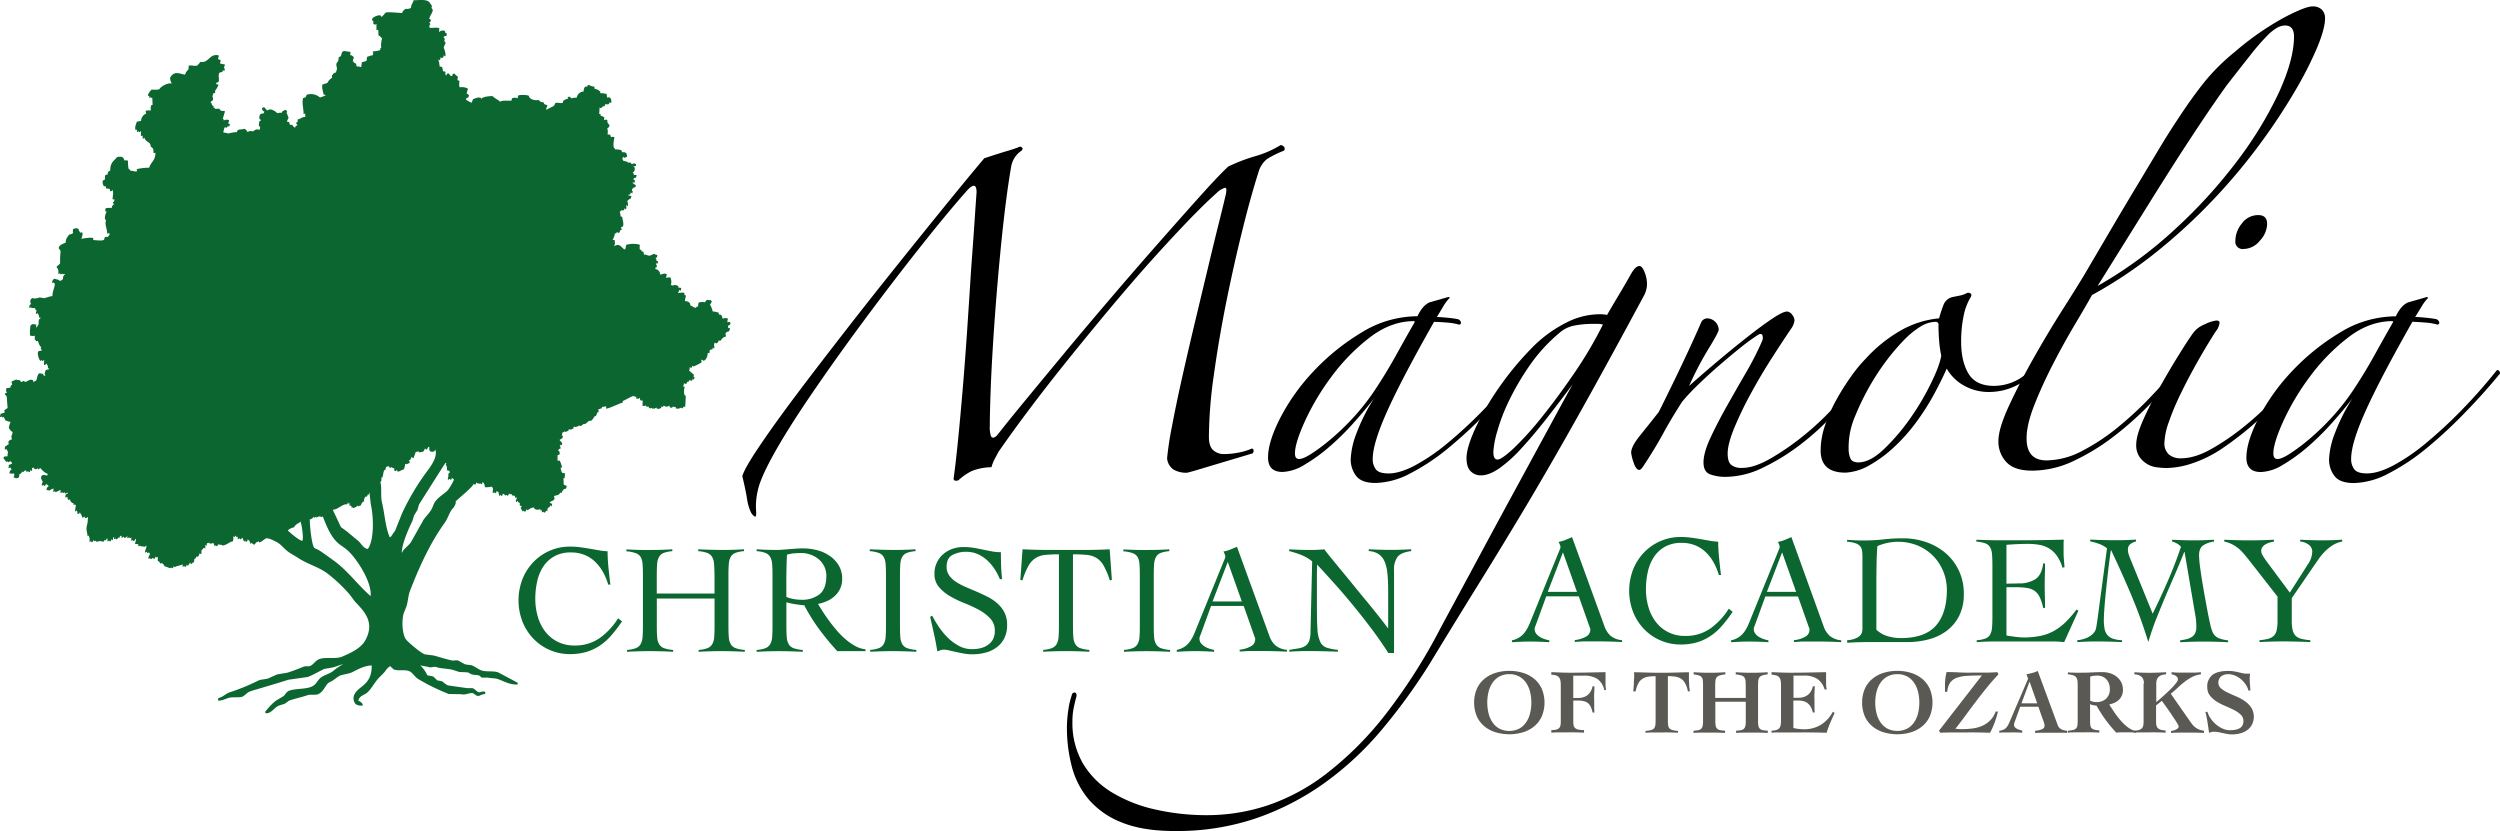 <svg id="Logo_-_Long" data-name="Logo - Long" xmlns="http://www.w3.org/2000/svg" viewBox="0 0 900.42 299.3"><defs><style>.cls-1{fill:#0b6630;}.cls-2{fill:#5b5953;}</style></defs><title>Logo - Long - Color</title><path id="Tree_Symbol" data-name="Tree Symbol" class="cls-1" d="M288.48,142l-0.08-.89a1,1,0,0,0,.89-1,0.63,0.63,0,0,0-1-.16c-0.27-.39,0-0.78.08-1.37a2.26,2.26,0,0,0-1.78,0l-0.24-.16-0.08-.73-0.32-.32c-0.42-.32-0.33-0.4-0.81-0.16l-0.08-.73a6.88,6.88,0,0,0-2.18-.49,8,8,0,0,0-.81-2.18l-0.16-.32a4.2,4.2,0,0,0,.65-1.05l-0.4-.57a2.48,2.48,0,0,1-1.29-.08,2.16,2.16,0,0,0-.73.89,5.45,5.45,0,0,0-2.26.08,2.94,2.94,0,0,0-.24,1.46,0.94,0.94,0,0,0-.89.49c-0.82-.18-1.27-0.72-1.94-0.89,0.06-1.18-1-1.56-1.94-1.54a8.86,8.86,0,0,1,.4-1.94,0.86,0.86,0,0,0-.65-0.24l0.16-.57-0.24-.24c-0.72-.25-1.39.09-2.18,0,0.18-.51.53-0.54,0.4-1.13l0.57,0.4,0.24-.81a0.65,0.65,0,0,0-1-.16V127a0.85,0.85,0,0,1-.4-0.32,2,2,0,0,0-1.7,0l-0.65-.24a3.66,3.66,0,0,0-.08-2.43l-0.08-.24a3.27,3.27,0,0,0-1.62.16l0.32-1.29c-0.79-.62-1.53,0-2.43.08a1.93,1.93,0,0,0-1.7-2V120.2h0.4l0.16-.81-0.32-.32,0.08-.49,0.49,0.24,0.16-.73c-0.2-.29-0.15-0.3-0.65-0.32a0.78,0.78,0,0,0-.32-1l0.57-.24,0.16-.65-0.08-.24a2.64,2.64,0,0,1-1.13-.4l-1.46.65c-0.73.16-1.57-.62-2.18-0.32-0.15-.77.11-1.23-0.89-1.21,0-.4.12-0.35-0.16-0.57l-0.4-.08a3.21,3.21,0,0,1,0-1.54l-0.16-.24a9,9,0,0,0-4.77.08l-0.32,1.54-0.4.08c-1.47-1.16-1.67-2.21-3.64-1.13,0.51-1.28.18-1,.24-2.18l-0.81-.16a4.34,4.34,0,0,0,.81-2.26c0.52,0,.6-0.06.73-0.49l0.73,0.32,0.24-.24a0.45,0.45,0,0,0,.08-0.57l0.73-.4c0-.4,0-0.32-0.24-0.49v-0.4l0.24-.08c1.17,0,.21-3,0.16-3.64l-0.57-.16a4.46,4.46,0,0,0-.32-1.62l0.73-.65c0.56,0.29,1,.08,1-0.73l0.4,0.49,0.32-.49-0.16-1.05V97.65l0.16,0.16,0.4,0.32a2.33,2.33,0,0,0-.16-1.86l0.73-.73c0.21-.1,0-0.07.32,0.08l0.49-1-0.08-.24a1.77,1.77,0,0,1-1-.24h-0.16l0.16-.24c0.18,0,.05-0.06.16,0.08a0.62,0.62,0,0,0,.57-0.89l0.65,0.4,0.16-.73a1.38,1.38,0,0,1-.32-0.57c0.06-.39.54-0.46,0.73-1l0.32,0.24a1.45,1.45,0,0,0,.4-0.89,9.89,9.89,0,0,1-1-.65c-0.14-.13-0.09-0.17-0.08-0.57a1.11,1.11,0,0,0,.57.4l0.16-1-0.49-.16V88.19c0.37-.29.43-0.42,0.81-0.32l0.32-.81-0.08-.16a2.64,2.64,0,0,0-1.05,0c0.25-.54,0-0.58-0.32-1,0.84-.15,1.12-1.88.24-2.18V83.5a1,1,0,0,0,.57.24l0.4-.24V83l-0.65-.4a2.14,2.14,0,0,1-1.05.32v-0.4a2,2,0,0,0-1.29-.08V82.12l-1.62-.4a1.73,1.73,0,0,0-.32-0.65c0-.27.26-0.46,0.24-0.81l0.49,0.4a3.06,3.06,0,0,0,1.05-.49L251.77,79a1.67,1.67,0,0,0-1.46-.32l-0.4-.81a8.16,8.16,0,0,0-2.18-.24c-0.09-.56-0.23-0.28-0.4-0.57-0.42-.68,0-3.07.16-3.72V73.23a1.12,1.12,0,0,0-1.05,0,0.77,0.77,0,0,1-.4-0.81,2.17,2.17,0,0,0-1.05-.16A4.19,4.19,0,0,0,244.9,70a1.13,1.13,0,0,0,.81-1.05c-0.38-.58-0.94-1-0.73-1.7a0.63,0.63,0,0,0-1-.16c-0.33-.29-0.28-0.36-0.08-0.89a2.2,2.2,0,0,0-1.37-.65V65L242,64.82l0.16-2.34,0.24,0.32a1.57,1.57,0,0,0,1-.81l0.32,0.24a2.06,2.06,0,0,0,.49-0.89l1,0.08a1,1,0,0,0,.57-0.89l0.4,0.4,0.16-.08c0.17-.84-0.15-2.39-1.29-1.86l-0.16-.08a2.66,2.66,0,0,1-.16-1.21,8,8,0,0,0-2.34-.32V56.82a3.87,3.87,0,0,0-2.1-1.05V55.12c-0.79-.35-1.38-0.15-1.86-0.73l-0.65.16V55c-0.3,0-.65.06-0.89,0.08a2.68,2.68,0,0,0-.49,1.7A2.63,2.63,0,0,0,233.91,59a7.5,7.5,0,0,0-2,.24,1.33,1.33,0,0,0-.73-0.65,0.52,0.52,0,0,1-.4.16c-0.25.34-.09,0.47,0.16,0.73-0.92-.2-1,0.27-1.86.57l-0.16.73c-0.6.42-1.77-.08-2.43,0.08s-0.33.56-.65,0.89c-0.65.68-1.87,0.93-2.67,1.54h-0.24c0-.89.33-0.78,0.4-1.62-0.59-.18-1.2-0.13-1.29-0.89l-0.24-.16a1.51,1.51,0,0,1-1.54-.81c-1.07.3-3.34,0-3.64-1.54a8.08,8.08,0,0,0-3.8-.08l-0.24,1.05a2.36,2.36,0,0,0-2,0l-0.16.81c-1.31.17-3-.26-4.12,0.4-0.86-.86-1.91-1.15-2.67-2-0.79-.08-3.82.18-4,1h-0.08l-0.08-.32c-1.09-.5-2,0.14-2.91.4l-0.49,1.29a7.49,7.49,0,0,1-1.94-1.05L194,59.57a0.73,0.73,0,0,1,.81-0.57l0.32-.81a3,3,0,0,0-.89-0.73l0.49-1.7a4.33,4.33,0,0,0-2.91-.49c-0.4-.46-0.2-1.33-0.16-2.34a1.21,1.21,0,0,0-.65-0.16,2,2,0,0,1,.16-1.21l-1.46-1.29a0.68,0.68,0,0,1-.4.16,0.47,0.47,0,0,0-.08.57l-0.65.24-0.81-1c-0.49.07-.67,0.11-0.73,0.65l-0.32.08a3.12,3.12,0,0,1-.08-1.29,1.73,1.73,0,0,0-.89-0.16,8,8,0,0,0-.32-1.54,1.73,1.73,0,0,0-.89-0.16,10.71,10.71,0,0,0-.49-2.59V45.17l0.49,0.4a1.6,1.6,0,0,0,.32-1.13l0.49,0.32,0.4-.24a0.85,0.85,0,0,0,.16-0.81l0.57,0.4,0.16-.08a6.2,6.2,0,0,0-.65-3,5.76,5.76,0,0,1,.65-1.54c0.14-.45-0.4-0.6-0.4-1s0.35-.65-0.08-1l-0.24-.32a1.18,1.18,0,0,1,1.05-.4l0.16-.81a0.58,0.58,0,0,0-.57-0.24,0.88,0.88,0,0,0-.24-0.81,2.08,2.08,0,0,0-1.94.4h-0.08L184.42,34c-1-.48-3.16.09-3.48-0.24a1,1,0,0,1,.24-1.21,1.33,1.33,0,0,0-.4-0.65l0.57-.4c0-.52,0-0.76-0.57-0.89,0.25-1.13.87-1.66,1.21-2.75a1,1,0,0,0-.4-1.13l0.16-.81-0.89-1.29c-1.14-1.28-4.37-.65-5.74-0.73-0.08,1-.87,1.35-0.89,2.75a2.75,2.75,0,0,1-2,.32c-0.38.45-1.22,0.9-1.13,1.54-0.71,0-5.37-.49-6-0.16l-1.29,1.46c-0.48.15-.26-0.26-0.57-0.4-0.71-.35-2.57.54-2.91,1-0.16.59-.26,0.93,0.32,0.89V32.4c0.31,0.11.17,0,.32,0.24a0.76,0.76,0,0,0,.73-0.16h0.08v2.18a1.3,1.3,0,0,0,.65-0.16l0.08,2.1c0.66,0.16.71,0.64,1.29,1a10,10,0,0,0-.32,3.56h-0.24a0.49,0.49,0,0,0,0,.65,7.61,7.61,0,0,1-2.67.49l-0.16.32,0.32,0.32c-0.35.31-.3,0.27-0.16,0.73a12.3,12.3,0,0,0-2.18.65l-0.16,1.37a4.47,4.47,0,0,1-1.7.49L156.29,48a4.4,4.4,0,0,0-1.62-.24c-0.21-.65-0.09-1.29-1.05-1.29,0-.41.06-0.45-0.4-0.57l0.4-1.37a1.71,1.71,0,0,0-1.37-.89,2.41,2.41,0,0,0,.16-1.13L150,42.18c-0.89.52-.67,0.81-1.05,1.86a1.65,1.65,0,0,1-.73.32,10.7,10.7,0,0,0-.16,1.29c-0.08.22-.55,0.73-0.65,1-0.28.72,0.19,1.46,0.16,1.94l-0.4,1.37a1.14,1.14,0,0,0-1.13.81c-0.43,0-.28.54-0.24,1.05a4.5,4.5,0,0,0-1.7,1.86,18,18,0,0,1-1.78.57c-0.33,1.52.29,2.45,0.4,3.64a1,1,0,0,1,.65.16l0.16,0.08a13.11,13.11,0,0,1-2.1.81,4.92,4.92,0,0,0-4.77-1l-0.4.89a4.52,4.52,0,0,1-.89.32c-0.54,1.75.18,3.72,0.16,5.66l0.08,0.08a0.82,0.82,0,0,0,.49-0.32L136.15,66c-0.83-.26-1.74.69-2.67,0.81a0.62,0.62,0,0,0,0,.73,0.58,0.58,0,0,1-.49.32l-0.16.32,0.57,0.81a0.82,0.82,0,0,0-.89.81,1.78,1.78,0,0,1-1.05-1.05l-0.65.08a1,1,0,0,1-.4-1,1.73,1.73,0,0,0-.89-0.16,6,6,0,0,1,.65-1.46c-0.38-.4-0.36-1.28-0.81-1.62a1,1,0,0,1,.24-0.4,0.88,0.88,0,0,0-.65-0.81c-0.43.25-1.29,0.49-1.21,1.05a5.7,5.7,0,0,0-1.7.16,4.73,4.73,0,0,0-2.34-1.37,2.63,2.63,0,0,0-1.29.4l-1-1.13a1.25,1.25,0,0,0-.81.24,1.18,1.18,0,0,0,.81,1.29l-0.24.65a2.21,2.21,0,0,0-1.37.4l-0.16.65c-0.06.71-.11,1.09,0.49,1.21v0.32a1,1,0,0,0-.57.4l-0.16,1.62,0.49,0.16-0.08,1c-0.65.31-.84-0.2-1.54,0.08l-1,.65a2.11,2.11,0,0,0-1.94.24,1.93,1.93,0,0,0-1.21-1.21c-0.85.45-1.9-.07-2.51,0.81l-0.08.4a12.53,12.53,0,0,0-3,.49l-1.94-.4L107,69.83c0.42-.24.3-0.14,0.81,0l0.4-.49c0.35-.12.14-0.09,0.49,0.08l0.32-.81a0.77,0.77,0,0,0-.65-0.24,6.5,6.5,0,0,0,.32-1.29,2.2,2.2,0,0,0-1.94.16c0-.48,0-0.48-0.32-0.65L107.21,64,107,63.77a3.19,3.19,0,0,1-1.37-.16L105.19,63a4.58,4.58,0,0,0-1.37.08c-0.32-.27-0.11-0.42-0.73-0.49V61.91l-0.57-.16c0-.55,0-0.74-0.49-0.89l0.32-.65c0.71,0.08.66-1.22,0.32-1.7a8.37,8.37,0,0,0,.4-1.13,0.62,0.62,0,0,1,.57,0l0.08-1a6.27,6.27,0,0,0,1.13-1.94l-0.16-.24h-0.57l-0.08-.4a0.7,0.7,0,0,1,.73-0.32c0.61-.74-0.06-2.22.32-3.23a0.92,0.92,0,0,1,1.05-.4,0.75,0.75,0,0,0,.24-0.81l0.57,0.4,0.24-.81a0.54,0.54,0,0,0-.4-0.24l0.4-1.21L107.13,47a9.82,9.82,0,0,1-1.7-.32l0.24-1.05a1.4,1.4,0,0,0-1-.49L105,44l-0.08-.24c-3.26-.8-3.5,2.91-6.55,2.34a8,8,0,0,1-1.13,1.29c-0.49.37-2.19-.17-3.07,0.08-0.06.25,0,1-.08,1.21-0.2.53-1,.84-1.21,2-1.48-.1-2.35-0.83-3.88-0.4a3.2,3.2,0,0,0-1.54,1.54,3.61,3.61,0,0,0,.65,2.1c-1.49-.38-3.83.93-4.53,2-0.31.32-2.73,0.19-2.75,0.16a5,5,0,0,0-1.29,1.78v0.57H80l-0.08.4,0.16,0.24,0.49-.24a0.46,0.46,0,0,0,.49.32c0,0.9.08,1.4,0.08,2.43l-0.49.16a3.07,3.07,0,0,0-.08,1.86,7.48,7.48,0,0,0-1.86.08,1.53,1.53,0,0,0,.16,1.05,2.84,2.84,0,0,0-1.86,2.59,9.72,9.72,0,0,1-1.54.32l-0.57,1.78v1.13a0.84,0.84,0,0,0,.65-0.08l-0.08.81,0.08,0.08A0.82,0.82,0,0,0,76.08,71l0.16,0.4h0.24L77,71l-0.08,1.78,0.65-.08v1l0.24,0.08,0.4-.4c0.43,1.83,2.29,1.29,2.26,3.31a1,1,0,0,1,.65.49c0.38,0.22.36,1.09,0.32,1.7a1,1,0,0,0,.73-0.08c0,2.94-1.64,3.35-2.26,5.42a20.53,20.53,0,0,0-4.37.49c-0.24.35-.06,0.43,0.16,0.73-1.14.31-1.33-.09-2.59-0.16C73,84.63,72.86,85,72.6,84.71s-0.33-2-.32-3A2,2,0,0,0,71,81.64a2,2,0,0,0-.81-1.29,4,4,0,0,0-1.86.08c-1.11,1.4-2.48,1.88-2.43,4.85A1.18,1.18,0,0,0,65,86.73a1.4,1.4,0,0,0-.89.16A4.41,4.41,0,0,0,64,88.43l-0.81.49a2.73,2.73,0,0,0,.4,1.94,0.84,0.84,0,0,0,.73,0v0.81a8.87,8.87,0,0,1,1.46.24v0.73c0.5,0.07.61,0.1,0.81-.32h0.16c0.41,1.14,0,1.83,0,3.31a0.84,0.84,0,0,0,.65-0.08,1.21,1.21,0,0,1-.57,1.21l0.4,0.73a1.33,1.33,0,0,0-.81,1.29,4.58,4.58,0,0,0-2.18.08,1.91,1.91,0,0,0-.08,1.13h0.49a5.23,5.23,0,0,0-.65,1.86c-0.06.67-.09,1,0.4,1.21-0.58,1.68.4,3.18,0.4,4.85L64.92,108a0.82,0.82,0,0,0,.49-0.32,2,2,0,0,0,.32.4,3.4,3.4,0,0,1-.81,1.13,1,1,0,0,0-1.05.16l-0.16.73c-0.37.59-2.81,0.24-4,.16l0.16-.49-0.24-.24c-0.69-.26-3.08.1-4.2,0.32,0.36-.6,1.07-3-0.4-2.18-0.12-.73-0.59-0.63-0.49-1.29-0.45-.54-1.46-0.28-2-0.08a2.65,2.65,0,0,0,0,1.46,3.51,3.51,0,0,1-1.46.57c-0.56.89-1.24,1.39-1.21,2.83-0.68.42-1.94,0.62-2.43,1.62-0.36.75,0.65,1,.57,1.7a27.79,27.79,0,0,0-.16,4.2,5.14,5.14,0,0,1-1.13,1l-0.16.32c0.74,1,.67,1,0.65,2.43l0.08,0.08a0.82,0.82,0,0,0,.49-0.32l0.16,0.4c0.43,0,.39,0,0.57-0.24,0.19,0.09.14-.07,0.24,0.32l0.65-.24,0.24,0.16a1.7,1.7,0,0,0-.73,1.78c-0.48.18-.53,0.43-1.05,0.65-1-.73-1.09-0.42-1.94-0.81l-0.65.32A2.22,2.22,0,0,0,45,125.7l0.24,0.08,0.32-.24,0.4,0.57c-0.18,1.55-.89,2.67-0.89,4.37-1.15.05-2.21,0.66-3.15,0.73a6.76,6.76,0,0,0-1.62-.24,4,4,0,0,1-2.18.32l-0.32-.16-0.57.57a1.71,1.71,0,0,0,.16,1.62l-0.57.4-0.08,1L37,134.76l0.4-.4,0.08,0.4c0.65,0.14,1.48-.44,1.54.81a0.57,0.57,0,0,0,.4-0.08,7.44,7.44,0,0,0-.32,1.29c0.34,0.15.38,0.16,0.57-.24a2.84,2.84,0,0,1,.65,1.7c0.28,0,.2.11,0.4-0.08h0.08c-0.11.73-.44,0.43-0.65,0.89l-0.08,1.62-0.73,1.13H39.29a1.07,1.07,0,0,1,0-.89l-0.08-.16a4.74,4.74,0,0,0-1.46-.16l-0.57.49a14.37,14.37,0,0,0-.16,3.56,2.54,2.54,0,0,0,1.7.08v1.37c0.23,0.31.34-.06,0.4,0.57a1,1,0,0,0,.73-0.08c0.18,0.68.62,2,1.21,2.26l-0.24.49L41.31,150c-0.53.28-1,0-1.46,0.57a4.92,4.92,0,0,0,.89,3.31l0.32-.4,0.49,0.4,0.57-.49L42,155.21c0.48,0.05.54,0.09,0.73-.32l0.16-.08a2,2,0,0,1,.57,1.62c0.33,0.14.35,0,.49,0.4a2.61,2.61,0,0,0-1.37.4l-0.32,1.21c0.08,0.29,0,.16.16,0.32L42.61,159l-0.57.16a0.94,0.94,0,0,1-.32-0.65,7.09,7.09,0,0,0-1.46-.24c-0.93,1.25-.48,1.37-1.05,2.59l-1.13.65,0.16-.49c-0.68-1.05-2.24.11-2.91,0.4L35,161.2c-0.33-.31-0.67,0-1.13.24-0.2-.14-0.4-0.56-0.57-0.65-0.7-.33-0.74.24-1.21-0.32l-1.7.73a1.68,1.68,0,0,0,.24,1.05,1.53,1.53,0,0,0-.73,1.21,7,7,0,0,0-1.29.16l-0.16.24a1.77,1.77,0,0,0,.24,1.46l-0.65.16-0.16.24,0.73,0.89,0.32,4.2a3.53,3.53,0,0,0-1.29,1L28,172.27a4.77,4.77,0,0,1-1.62.57L26.19,174l0.08,0.08a0.81,0.81,0,0,0,.49-0.32l0.16,0.4a1.07,1.07,0,0,0,.57-0.24l0.65,1.29a7.52,7.52,0,0,0,1.86.57,11.19,11.19,0,0,0-.65,2.1c0.33,0.47.67,1.33,1.37,1.46a3.41,3.41,0,0,1-.4,1.46,2.2,2.2,0,0,0,.24,1.29c-0.52-.07-1.9.71-1.13,1.62l-1.46,1-0.08.89,0.4,0.16,0.24-.32a3.17,3.17,0,0,0,.49,1c0.06,0.32-.15,1.2-0.08,1.7-0.14,0-1.08.13-1.29,0.16a0.83,0.83,0,0,0-.16.65l1,1.29,0.4-.32,0.16,0.4,1-.4a1.33,1.33,0,0,0,.49.57v0.24a2.25,2.25,0,0,1-1.13.49l-0.16,1.13,0.08,0.08a0.82,0.82,0,0,0,.49-0.32l0.57,0.81a1.31,1.31,0,0,0-.73,1.46l0.08,0.08a0.82,0.82,0,0,0,.49-0.32l0.16,0.4,0.81-.24,0.16,0.4c0.06,0.17-.23.67-0.24,1.37L31.13,196a0.4,0.4,0,0,0,.4-0.32l0.24,0.4c1.1,0,1.44-.32,1.37-1.46a1.35,1.35,0,0,0,1-.89c0.38-.09.14-0.09,0.49,0.16l0.32-.49a3.29,3.29,0,0,1,.65-0.16l0.16,0.57,0.49-.24,0.08-.16,0.16,0.49,0.4-.08a0.85,0.85,0,0,0,.16-0.81l0.16,0.16,0.4,0.32a1.44,1.44,0,0,0,.08-1.13c0.4,0,.32,0,0.49-0.24a1.28,1.28,0,0,0,1,.73,0.64,0.64,0,0,0,.49-0.49l0.24,0.49a0.62,0.62,0,0,0,.65-0.57c1.07,1.06,1.57,1.75,2.75,2.18l0.08,0.16-0.24.49a5.77,5.77,0,0,0-1.54-.24,0.42,0.42,0,0,1-.4.24l-0.24.57a2.74,2.74,0,0,0,.65,1.62,2.79,2.79,0,0,0-.4,1.37c0.4,0.08.37,0,.65-0.24l0.16,0.4a0.61,0.61,0,0,0,.65-0.65,1.44,1.44,0,0,1,1.05.81,1.22,1.22,0,0,0-.73,1.37L43,200.49l0.49-.24a0.75,0.75,0,0,0,.4.32,3.81,3.81,0,0,1,1.37-.73l0.08-.08,0.16,0.08-0.16,1.05L45.44,201a0.81,0.81,0,0,0,.49-0.32,0.67,0.67,0,0,0,.4.4,12.53,12.53,0,0,1,1.7-.81l-0.08,1,0.16,0.08a1.08,1.08,0,0,0,.4-0.24l0.08-.16,0.16,0.49,0.81-.32v0.4c0.48,0.05.54,0.09,0.73-.32,0.32,0.14.23,0,.32,0.4l-0.65.24a2.06,2.06,0,0,0-.24,1.13L49.88,203a1.08,1.08,0,0,0,.4-0.24l0.08-.16,0.32,1.21a0.76,0.76,0,0,0,.73-0.16,1.59,1.59,0,0,0,1.29,1.46l-0.08.49a0.6,0.6,0,0,0,.49-0.08l0.4,0.24-0.32,2.18L53.36,208a1.08,1.08,0,0,0,.4-0.24l0.08-.16a3.16,3.16,0,0,1,.24,1.29c0.53,0.06.65,0,.81-0.49H55c0.27,0.72.72,0.82,0.73,1.78,0.5,0.06.62,0,.81-0.4l0.32,0.65a1.17,1.17,0,0,0,.89-0.4h0.08a10.19,10.19,0,0,1-.4,3.31c-0.29,1.55.25,2.24,0.24,3.4,0.35,0.11.15,0.21,0.4-.08a3.14,3.14,0,0,1,.32,2.26L58.45,219l0.57-.32,0.08,0.4h0.24a0.62,0.62,0,0,0,.4-0.81l0.4,0.4c0.33,0.22.31,0.09,0.57-.16l0.16,0.4a2.56,2.56,0,0,0,1.37-.32l0.32,0.32,0.4-.32,0.16,0.4a0.84,0.84,0,0,0,.73-0.81l0.4,0.32,0.4-.73,0.16-.16a6.91,6.91,0,0,1,.08,1.13l0.24,0.08,0.32-.4a0.57,0.57,0,0,0,.4.4,0.6,0.6,0,0,0,.32-0.81l0.57,0.4c0.27-.57,0-1,0.57-1.21l-0.08.73c0.4,0.08.37,0,.65-0.24,0.1,0.36,0,.27.32,0.4a0.82,0.82,0,0,0,.49-0.73l0.4,0.32,0.32-.73,0.49-.24L70,217.47a0.88,0.88,0,0,0,.73-0.4,0.81,0.81,0,0,1,.24.57,2.07,2.07,0,0,0,1.13-.81l-0.08.73,0.08,0.08a0.84,0.84,0,0,0,.57-0.32c0.3,0.51.39,0.4,0.81,0.08v1.13l0.24,0.08,0.32-.32,0.16,0.4,0.4-.08,0.24-.65,0.16-.08c0.33,0.69-.11,1-0.16,1.86L76,219.82v0.65l0.24,0.16,0.32-.32c0.54,0.55,1,.11,1.62.49l0.73-.49c0.1,1-.45,1.37-0.49,2.43l0.08,0.08a0.84,0.84,0,0,0,.57-0.32L79.23,223a0.81,0.81,0,0,0,.57-0.24l0.4,0.49c-0.11.8-.55,0.68-0.57,1.78l0.08,0.08,0.57-.32,0.08,0.4h0.24l0.65-.4,0.08-.16,0.16,0.49,0.4-.08a0.85,0.85,0,0,0,.16-0.81l0.16,0.16c0.53,0.33.2,0.18,0.81,0-0.08,2.51.18,0.83,0.89,2.34,0.32,0.06.31,0.14,0.49-.16a2.31,2.31,0,0,1,1.05,1.21,15.15,15.15,0,0,1,1.86.65,0.74,0.74,0,0,0,.57-0.24,0.75,0.75,0,0,0,.4.32,0.6,0.6,0,0,0,.32-0.81l0.57,0.4c1-.67,1.85-0.46,2.83-1.05l-0.08.81,0.16,0.08a1.08,1.08,0,0,0,.4-0.24l0.08-.16L92.74,228l0.4-.08a0.73,0.73,0,0,0,.16-0.73l0.57,0.4a7.86,7.86,0,0,0,.81-1.21l0.24,0.57a0.77,0.77,0,0,0,.73-0.73l0.4,0.32a6.76,6.76,0,0,0,.08-1.21c0.33-.43.61-0.25,0.73-1a0.54,0.54,0,0,1,.49.08,2.2,2.2,0,0,0,.73-1.37l0.49,0.4c0.4-.46,0-0.79.24-1.37s0.6-.41.73-1l0.4,0.24,0.16-.08a1.72,1.72,0,0,0-.08-1.21l0.57,0.4,0.16-1c0.37,0,.5.16,0.73-0.24l0.24,0.4a2,2,0,0,0,1.29-.24,7.17,7.17,0,0,1,.49,1.21l0.4-.32a0.75,0.75,0,0,0,.4.32,0.74,0.74,0,0,0,.4-0.65c0.4,0.08,1.52.1,1.62,0.4,1.45-.06,2.76-1.53,3.72-1.46a3.45,3.45,0,0,0,.16-1.78l0.16-.08,0.16,0.32c0.3-.15.27-0.19,0.32-0.57h0.08l0.49,0.57,0.4-.24V218L112,218a1.08,1.08,0,0,0,.4-0.24l0.08-.16,0.16,0.49a1.75,1.75,0,0,0,.89-0.65,5.41,5.41,0,0,0,.65,1.46l0.4-.4,0.08,0.4,0.16,0.08a0.67,0.67,0,0,0,.49-0.89,1.67,1.67,0,0,1,1,1.46l0.08,0.08a0.4,0.4,0,0,0,.4-0.32l0.73,0.65,0.49-.08a2.37,2.37,0,0,1,.4-0.65c0.09-.1.66-0.24,1-0.49l0.08,0.4c0.69,0.05,1.74-1,2.43-1.37,1-.3,2.71.7,3.48,1.05,1.91,0.88,2.84,2.38,4.37,3.56,1.12,0.87,2.57,1.57,3.72,2.34,3.27,2.2,7.28,3.23,10.43,5.5a54.85,54.85,0,0,1,8.25,7.76l1.86,2.51c3.35,3.49,7.25,7.41,3.8,13.83-1.6,3-5.22,4.61-8.41,6-2.29,1-6.25-.05-8.49,1-1.17.53-1.89,1.88-3,2.34-0.63.27-1.52,0-2.26,0.24-1.87.73-3.94,1.57-5.9,2.18l-3.8.65-3.23,1.46c-1.34.39-2.68,0.27-3.8,0.89a74.15,74.15,0,0,1-10.11,4.12c-1.42.52-2.33,1.65-3.88,2a1,1,0,0,0-.24.73l0.16,0.24c1.61,0,2.52-.71,3.88-1.05,1.18-.29,4,0,4.77-0.4,0.91-.44,1.64-1.4,2.51-1.78a25.33,25.33,0,0,1,2.83-.89c4-1.23,7.34-2.16,11.16-3.4l7-1c2.07-.78,4-2,6-2.91l3.23-.57,3.4-1.13v0.08a21.72,21.72,0,0,0-3.64,2.51c-1.38,1-3,1.26-4.29,2.26-1.09.86-1.58,2.28-2.83,3-2.29,1.31-5.87.76-8.57,1.7-0.9.31-1.37,1.36-2,1.94l-2.83,1.7a22.19,22.19,0,0,0-3.88,4.12l0.49,0.4c2-.17,2.84-2,4.29-2.67,0.94-.43,1.59-0.46,2.51-0.89l1.37-1c2.08-.75,4.5-1.23,6.55-1.94,1.51-.52,3,0.17,4.29-0.57,1.63-.95,2-2.47,3.23-3.8a5,5,0,0,1,1.21-.65c0.91-.54,1.85-1.37,2.83-1.94s3.25-.68,4.69-1.37c2-1,4.27-2.33,7-2.43,0,3.61-1,5.5-3.23,7.36-1.62,1.32-4.47,3.2-2.83,6.23,0.41,0.66,1.56.95,2.75,0.89l0.08-.49a3.08,3.08,0,0,0-1.62-1.29c0.56-2,2.14-1.83,3.48-3.15s2.17-3,3.4-4.45c0.84-1,1.92-1.92,2.75-2.91a5.9,5.9,0,0,1,1.86-1.94l1.21,1.13c1.82,0.84,4.47-.16,6.06.89,1.09,0.72,1.82,2.07,2.91,2.67a74.83,74.83,0,0,0,10.92,5.34l4.53,0.08c1.37,0.47,3.3-.77,4.29-0.32,0.54,0.25,1.07,1.15,2.18.89a7.79,7.79,0,0,1,1.94-.65l0.24-.24v-0.4l-0.16-.08c-0.62-.55-1.67.29-2.26,0.08-0.85-.3-1.28-1.2-2.26-1.46h-1.86l-7-1a10.3,10.3,0,0,1-1.86-1.37,7.71,7.71,0,0,0-1.86-.4l-1.54-1.46-2.1-.4a10.87,10.87,0,0,0-2.43-3.48v-0.08c0.88,0.2,2.33.42,3.15,0.65s1.64-.4,2.75,0c1.36,0.49,3.26.43,5.5,0.89l2.51,0.81,3.15,0.16,1.21,0.65c1.06,0.4,2,.12,3,0.57l0.73,0.65h2.26c1.09,0.3,2.42.17,3.4,0.49,2.33,0.74,4.37,2.18,7.36,2l-0.08-.65-7-3.72c-2.06-.68-4.63,0-6.47-0.89-0.77-.36-1.82-1.08-2.59-1.46-1-.47-2.09-0.25-3.07-0.65l-2.18-1.21c-0.76-.31-1.57.07-2.34-0.08-2-.4-4.52-1.24-6.55-1.78l-3.15-.4c-1.3-.35-5.94-4.25-6.79-5.34-1.42-1.8-1.64-6.85-.89-9.38l1.05-2.67c0.57-1.95.59-3.81,1.21-5.42,3.38-8.77,7.39-17.48,12.53-24.58,1-1.43,1.5-3.09,2.43-4.61l0.89-1.05c0.2-.39.94-1.54,0.57-2,0.95-1,6.4-5.4,6.47-6.31l0.16-.08a0.75,0.75,0,0,0,.4.32h0.08a0.79,0.79,0,0,0,.24-0.89l0.57,0.49,0.24-.24,0.32,0.49,0.32-.4,0.49,0.4a0.6,0.6,0,0,0,.32-0.81c0.85,0.37.81,1,1,1.86a5.94,5.94,0,0,0,2.34-.24,0.44,0.44,0,0,0,.32.24c0.4,0.76.14,1.17,0.08,2l0.16,0.08a1.08,1.08,0,0,0,.4-0.24l0.08-.16,0.16,0.49,0.4-.08a0.73,0.73,0,0,0,.16-0.73,6.27,6.27,0,0,1,.73.4,4.57,4.57,0,0,1,.24,1.29l0.24,0.08,0.24-.49,0.24,0.49,0.4-.08a0.73,0.73,0,0,0,.16-0.73,1.51,1.51,0,0,1,1,.73l0.4-.32,0.32,0.4a1,1,0,0,0,.57-0.89l0.4,0.4,0.16-.24a1.45,1.45,0,0,1,.89.89l0.32-.4a1.51,1.51,0,0,1,.57,1l0.16,0.08,0.32-.32,0.16,0.16a2.31,2.31,0,0,0-.49,1.29l0.08,0.16,0.24,0.08,0.24-.49a1.54,1.54,0,0,0,.89.89l-0.08.81,0.73,0.32c0,0.41-.17.27-0.4,0.49a12.67,12.67,0,0,0,.73,1.37,1,1,0,0,0,.49-0.32l0.16,0.4,0.4-.08a0.76,0.76,0,0,0,.16-0.81l0.65,0.4a4.09,4.09,0,0,1,2.18-1.05c0.26,1,1.65,1,2.34.57v0.57c0.37-.08.24,0,0.4-0.24h0.08l0.08,0.81,0.08,0.08a0.85,0.85,0,0,0,.49-0.24l0.24,0.32h0.24a0.92,0.92,0,0,0,.4-0.65l0.16-.08,0.32,0.32c0.11-.31.07-0.83,0.16-1.05,0.23-.57.94-0.29,0.81-1.13,0.17,0.05,0,0,.16.08l0.4,0.32,0.24-.81a1.38,1.38,0,0,0-.89-0.49v-0.08c0.72-.86,1.34-0.45,1.78-1.46l-0.24-.89c0.78-.4,2-0.18,2.18-1.29l0.49,0.24c0.43-.92.8-1.67,1.7-1.62l0.24-1-1.13-.49a19.9,19.9,0,0,0-.08-2.34l0.32,0.16a3.72,3.72,0,0,0,.16-1.94l-0.89-.08a3.86,3.86,0,0,1-.57-2l0.32,0.16,0.16-.24a11.48,11.48,0,0,0-.81-2.34H227v-1.94a1,1,0,0,1,.57-0.16l0.16-.24c0.06-.64.1-1-0.4-1.13a0.65,0.65,0,0,1,.24-0.73c0.15-.23.06-0.06,0.32,0l0.16-.16a0.93,0.93,0,0,0-.32-1,0.4,0.4,0,0,0,.32-0.4l0.32,0.24,0.16-.08,0.16-.73-1-1.13c0.57-.21.57-0.54,1-0.49l0.24-.81a0.61,0.61,0,0,0-.4-0.32l0.24-1.05a1.79,1.79,0,0,0,.89-0.49l0.16,0.32c0.59-.16.49-0.42,1-0.32a1.21,1.21,0,0,0,.16-0.65c0.38,0.13.26,0.18,0.49-.16l0.16,0.32c0.59-.16.49-0.42,1-0.32l0.16-.73,0.4-.08c0.14,0,0,0,.16.16a3.46,3.46,0,0,0,1.54-.65l0.16,0.32c0.8-.17.78-0.57,1.46-0.81,0.26-.17,0,0,0.4.08a13.41,13.41,0,0,0,1.21-1.05c0.26-.18,1-0.17,1.21-0.32a17.09,17.09,0,0,0,1.13-1.62l0.32,0.16,0.57-1.37c0.15-.23.06-0.06,0.32,0a1.8,1.8,0,0,0,0-1.29c0.64,0.23.71-.25,1.21-0.16l0.16-.57a5.44,5.44,0,0,0,1.46-.24V171c1.3-.07,5.36-2.21,5.9-2.1l0.16-.73c0.29,0.08,2.82-1.53,3.88-1.78v0.32c0.37-.08.24,0,0.4-0.24,0.25,0.29.11,0.24,0.49,0.24v0.73c0.37-.08.24,0,0.4-0.24l0.16,0.32a0.73,0.73,0,0,0,.65-0.49,1.47,1.47,0,0,1,.16,1c0.37-.08.24,0,0.4-0.24l0.08,0.4,0.49-.16-0.08,1.94a1.51,1.51,0,0,0,1.21-.16l0.08,0.49c0.37-.08.24,0,0.4-0.24l0.16,0.32a0.42,0.42,0,0,0,.4-0.24l0.08,0.73c0.37-.08.24,0,0.4-0.24l0.16,0.32,0.49-.24,0.08,0.32c0.37-.08.24,0,0.4-0.24l0.16,0.32,1.13-.49v0.49c0.37-.08.24,0,0.4-0.24l0.16,0.32c0.59-.16.49-0.42,1-0.32l0.16-.81,0.16,0.32a0.73,0.73,0,0,0,.65-0.49c0.35,0.2.3,0,.4,0.4,0.37-.08.24,0,0.4-0.24l0.16,0.32a5.17,5.17,0,0,0,1.13-.49v0.65l0.81,0.16,0.49-.49a0.84,0.84,0,0,0,.89.16l0.08,0.57a2.18,2.18,0,0,0,1.86-.32l0.4,0.32a0.89,0.89,0,0,0,.49-0.73l0.57,0.24c0.17-1.44.14-2.49,0.24-4l-0.49-.4a5.26,5.26,0,0,1,.08-2.75c-0.2-.29-0.15-0.3-0.65-0.32,0.23-.52.57-0.65,0.32-1.21l0.49,0.32a0.62,0.62,0,0,0,.49-0.16c0.3-.21.23-0.26,0.16-0.65l0.49,0.16a1.35,1.35,0,0,1,.73-0.81L275,161l0.4-.08a0.76,0.76,0,0,0,.16-0.81l0.24,0.24,0.32,0.24,0.24-1-0.49-.16a0.83,0.83,0,0,0,.24-0.65l-1.7-1.46a3.23,3.23,0,0,0,.16-1.21,2.27,2.27,0,0,0,.73.16l0.24-.73c0.2,0.06.18,0,.32,0.32a17.65,17.65,0,0,0,2.91-1.46,0.75,0.75,0,0,0-.08-0.89l0.16-.16,0.73,0.4c0.91-.07,1.6-2,1.46-2.59l0.08-.24,0.57,0.16,0.16-1.21a1.29,1.29,0,0,1,.81-0.16,1,1,0,0,0,.24-0.73l0.49,0.4c0.31-.87-0.31-1.39.24-2.1,0.17-.1.21,0.09,0.57,0.24a1.7,1.7,0,0,0,.89-1.13l0.49,0.24c0.51-.56,1.15-1.62,1.86-1.46a0.83,0.83,0,0,0,0-1.05,1.24,1.24,0,0,1,1.21-.89,3.6,3.6,0,0,0,.49-1.05A0.64,0.64,0,0,0,288.48,142ZM135.1,218.52c-0.67.43-4.62-3-5.26-3.64a4.25,4.25,0,0,1,2.26-1.13c0.75-1.47,1.7-1.24,2.26-2.1C134.86,212.23,135.61,218.1,135.1,218.52Zm24.58,20c-4.61-4-8.25-9.17-13.26-12.77-1.78-1.28-3.6-2.65-5.42-3.8-0.54-.34-1.47-0.5-1.78-1.05-0.82-1.47-1.46-7.73-1.46-10a2.26,2.26,0,0,0,1.46-1l0.08,0.32a0.79,0.79,0,0,0,.73-0.32l0.16,0.32,1.05-.49h0.08V210c0.37-.08.24,0,0.4-0.24l0.16,0.32,0.57-.24c1.31,3.33,2.65,6.69,4.93,9.06,1.18,1.22,2.75,2,4,3.15C154.27,224.54,160.18,233.18,159.68,238.49Zm-1-17-0.49-.08c-1.33-.48-2-2-3-2.83-1.42-1.15-2.82-2.38-4.2-3.48l-2-1.46-2.83-6v-0.32c1.46,0.2,3.49-2.21,5.09-1.86a1.21,1.21,0,0,0,.16-0.65l0.24-.08v0.49c0.37-.08.24,0,0.4-0.24h0.08l-0.08,1.05c0.37-.08.24,0,0.4-0.24a1.06,1.06,0,0,1,.4.89c0.37-.08.24,0,0.4-0.24l0.16,0.32a3.17,3.17,0,0,0,1.62-.89l0.16,0.32c0.59-.16.49-0.42,1-0.32a2.27,2.27,0,0,1,.57-1.21c0.15-.23.06-0.06,0.32,0,0.36-.81.26-2.25,1.29-2l0.24-.65c0.15-.23.06-0.06,0.32,0l0.32-.89,0.49,4.29C160.77,209.9,161,218.23,158.71,221.51Zm9.78-6.47a12.65,12.65,0,0,0-1.29,1.86l-0.57.49c-1.58-3.47-1.86-8.59-2.83-12.61-0.57-2.36,0-5.25-.57-7.28,0.1-.33,0-0.17.24-0.24a3.1,3.1,0,0,0,.08-1.54l0.32,0.16c0.48-1,.27-1.71.73-2.67,0.15-.23.06-0.06,0.32,0,0.24-.55.14-1.14,0.73-1.37a0.58,0.58,0,0,1,.89.4,0.8,0.8,0,0,0,.81-0.24c0.18,0.3.48,0.64,0.81,0.32l0.16,1.13c0.53,0.06.65,0,.81-0.49l0.32,0.73c0.89-.06,1.35-0.71,2.1-0.73a4,4,0,0,0,.57-2l0.32-.08c0.14,0,0,0,.16.16,0.59-.16.49-0.42,1-0.32a0.68,0.68,0,0,0-.16-1.05,1.21,1.21,0,0,0,.89-1.29l0.81,0.49,0.81-2.26,1.05-.24,0.08,0.4a11.1,11.1,0,0,1,1.46-.24,2.34,2.34,0,0,0,.73-1.21l0.65,0.49,0.57-1.05h0.32l0.08,1.29,0.4,0.4a3.18,3.18,0,0,0,1.21,0,0.92,0.92,0,0,0,.4-0.65H183c1,3.22-2.71,7.23-4.12,9.3a87.49,87.49,0,0,0-7.84,13.5Zm18.92-14.55c-1.45,1.34-3.27,2.35-4.45,4-0.66.91-.85,2-1.46,3-0.76,1.25-1.94,2.37-2.75,3.56l-4.45,7.92c-0.85,1.39-2.73,2.48-3.23,3.8l-0.16.08c0.16-3.53,2.57-8.76,3.88-11.48l0.57-1.94,1.21-1.94,0.57-2c3.18-5,6.31-10,9.54-15l0.49,0.24h-0.32l-0.08.32a3.16,3.16,0,0,1,.4,2.18,1,1,0,0,1,1.05.49,0.77,0.77,0,0,1-.57.73c0.19,0.95,0,.82-0.16,1.94l0.08,0.16,0.16,0.08,0.32-.4,0.49,0.4a0.6,0.6,0,0,0,.32-0.81l0.89,0.73A21.72,21.72,0,0,1,187.41,200.49Z" transform="translate(-26.19 -23.82)"/><path d="M293.55,195.32q0.74-2.73,6-10.55t13.15-18.36q7.94-10.55,17.62-23t19.11-24.2q9.43-11.78,17.74-22t13.52-16.38q5.21-1.73,8.19-2.61a43,43,0,0,0,4.72-1.61c1,0.33,1.16.83,0.5,1.49a8.59,8.59,0,0,0-3.72,5.71q-1,5.71-2,13.65t-1.86,16.87q-0.87,8.93-1.61,18.36t-1.24,17.87q-0.5,8.44-.74,15.51t-0.25,11.29a9.86,9.86,0,0,0,.37,3.35,0.91,0.91,0,0,0,1,.74,2.68,2.68,0,0,0,1.36-1q0.74-.87,1.49-1.86,2.73-3.47,8.93-11t14.15-17.12q7.94-9.55,16.88-20t17.12-19.73q8.19-9.31,14.77-16.63t9.8-10.3a62.72,62.72,0,0,1,9.68-3.72,37.08,37.08,0,0,0,9.18-4,1.54,1.54,0,0,1,1.24.62,1.06,1.06,0,0,1,0,1.36,37.84,37.84,0,0,0-6.08,3,9.2,9.2,0,0,0-3.1,4.72q-3,9.43-6.08,22t-5.71,25.69q-2.61,13.16-4.34,25.69a162.27,162.27,0,0,0-1.74,22q0,3.48,1.61,4.84a5.75,5.75,0,0,0,3.85,1.36,27.74,27.74,0,0,0,5-.5,21.68,21.68,0,0,0,5-1.49,0.64,0.64,0,0,1,.62.62,1.18,1.18,0,0,1-.37,1.12l-5.83,1.74-6.7,2-6.2,1.86q-2.86.87-4.84,1.37a9.32,9.32,0,0,1-4.84-1.12,5.5,5.5,0,0,1-2.36-4.09,114.92,114.92,0,0,1,1.74-11.42q1.49-7.94,3.72-17.87t4.84-20.85q2.61-10.92,4.84-20.23t3.85-15.76q1.61-6.45,1.86-7.69,1-3.72,0-3.6a7.05,7.05,0,0,0-3,1.86q-4.72,4.22-11,10.79t-13.4,14.52q-7.07,7.95-14.52,16.88t-14.64,17.87q-7.2,8.93-13.65,17.5t-11.42,15.76c-0.33.66-.74,1.45-1.24,2.36a15.18,15.18,0,0,0-1.24,3.1,19.69,19.69,0,0,0-7.07,1.36,20.37,20.37,0,0,0-4.84,3.35c-1,.33-1.57.16-1.74-0.5q0.74-5.21,1.61-13.9t1.74-19.11q0.87-10.42,1.61-21.47T375.94,121q0.74-9.8,1.24-17.25t0.74-10.67q0-4.71-4,0-7.2,8.19-17,20.6t-19.73,25.81q-9.93,13.4-18.74,26.31t-14,22.33q-4.47,8.19-5.34,12.41a24.48,24.48,0,0,0-.62,6.95c0.16,1.82,0,2.61-.5,2.36a4,4,0,0,1-1.49-1.86,16.51,16.51,0,0,1-1.24-4.47Q294.79,200.53,293.55,195.32Z" transform="translate(-26.19 -23.82)"/><path d="M574.23,158.34q-5.71,7-12.53,14a163.25,163.25,0,0,1-13.77,12.78,76.64,76.64,0,0,1-13.77,9.18,28,28,0,0,1-12.53,3.47q-5,0-6.95-2.48a9.6,9.6,0,0,1-2-6.2,29.18,29.18,0,0,1,2.11-9.31,65.86,65.86,0,0,1,6.33-12.53q-3.23,4.22-7.45,8.93a93.74,93.74,0,0,1-8.69,8.56,60.25,60.25,0,0,1-8.93,6.45,16.23,16.23,0,0,1-7.94,2.61q-5.21,0-5.21-5.21,0-5.71,4.47-14.39a74.11,74.11,0,0,1,12-16.75,80.56,80.56,0,0,1,17.25-13.9,38.45,38.45,0,0,1,20.1-5.83,14,14,0,0,1,2.23-3.47,7.84,7.84,0,0,1,2-1.49l6.95-2,0.5,0.25a16,16,0,0,0-2.36,3.1Q544.94,136,543.7,138c0.83,0,2.07.09,3.72,0.25s2.89,0.33,3.72.5a1.55,1.55,0,0,1,1.24,1.24,0.66,0.66,0,0,1-.75.74,20.64,20.64,0,0,0-4.47-.74c-2-.16-3.47-0.25-4.47-0.25q-11.42,20.1-16.75,31.89t-5.34,17.5a6,6,0,0,0,1.12,3.72q1.12,1.49,4.59,1.49,4,0,9.43-2.85a69.52,69.52,0,0,0,11.66-7.94,161.6,161.6,0,0,0,12.78-11.79,187.23,187.23,0,0,0,12.53-14.15q0.49-.74,1-0.37A1.31,1.31,0,0,1,574.23,158.34Zm-38.71-18.86q-8.44,0-16.13,6a70.85,70.85,0,0,0-13.65,14,88.7,88.7,0,0,0-9.55,16q-3.6,7.94-3.6,11.66c0,1.33.5,2,1.49,2s2.52-.66,4.59-2a69,69,0,0,0,7.07-5.34A88.52,88.52,0,0,0,513.8,174a80.14,80.14,0,0,0,7.57-9.68q4-6,7.69-12.66t6.7-11.91Z" transform="translate(-26.19 -23.82)"/><path d="M619.39,126.08a9.14,9.14,0,0,1-1.24,4.47q-12.41,23.08-22.33,40.82T577,204.13q-8.93,15-17.62,29T541,263.07a209.48,209.48,0,0,1-17.25,23.7,112.21,112.21,0,0,1-20.6,19.11,96.09,96.09,0,0,1-24.57,12.66,88.7,88.7,0,0,1-29.16,4.59q-11.66,0-19.23-3.1a29.92,29.92,0,0,1-11.91-8.31,30.25,30.25,0,0,1-6.08-11.91,55.26,55.26,0,0,1-1.74-13.9,43.43,43.43,0,0,1,.5-6.33,27.07,27.07,0,0,1,1.24-5.34,1.06,1.06,0,0,1,1-1c0.5,0,.74.41,0.74,1.24q-0.49,1.73-1,4.1a24.7,24.7,0,0,0-.5,5.09,29.09,29.09,0,0,0,3.72,15,30.29,30.29,0,0,0,10.3,10.42A51.61,51.61,0,0,0,442,315.31a83.21,83.21,0,0,0,19.11,2.11,69.8,69.8,0,0,0,21.47-3.47A72.84,72.84,0,0,0,504,302.4a119.44,119.44,0,0,0,21-21,201.39,201.39,0,0,0,20.23-31.77q6.45-11.91,13.65-25.31t13.9-25.69l12-22.09q5.33-9.8,7.82-14.27-5,6.7-9.68,12.66t-8.81,10.42a49,49,0,0,1-7.82,7.07q-3.72,2.61-6.7,2.61a5.05,5.05,0,0,1-3.72-1.49q-1.49-1.49-1.49-4.71,0-3.72,3.1-10.55a95.56,95.56,0,0,1,8.19-14.27,108.78,108.78,0,0,1,11.54-14.15A46.69,46.69,0,0,1,590.36,140a26.43,26.43,0,0,1,11.91-3,11.93,11.93,0,0,1,2.73.25q2-3.47,4.09-6.95t4.34-7.44q1.73-3.22,3.23-3.23,1,0,1.86,2.23A11.68,11.68,0,0,1,619.39,126.08Zm-15.88,14.64a6.53,6.53,0,0,0-2-.25h-1.74a33.7,33.7,0,0,0-6.58.62,11.17,11.17,0,0,0-5.33,2.61,59.22,59.22,0,0,0-10.67,11.66A93.55,93.55,0,0,0,569.76,168a66,66,0,0,0-4.34,11.29,32.51,32.51,0,0,0-1.37,7.32c0,1.82.5,2.73,1.49,2.73s3-1.4,6-4.22A112.22,112.22,0,0,0,581.55,174q5.58-6.94,11.54-15.63A148.79,148.79,0,0,0,603.51,140.72Z" transform="translate(-26.19 -23.82)"/><path d="M697.07,160.33a135.27,135.27,0,0,1-10.3,12.53,93.58,93.58,0,0,1-12.41,11.29,76.44,76.44,0,0,1-13.4,8.19,31,31,0,0,1-13.28,3.23,16.45,16.45,0,0,1-5.46-.87q-2.48-.87-2.48-4.34t2.48-8.81q2.48-5.33,5.83-11.29T655,158.1a107.6,107.6,0,0,0,5.83-11.42,2.73,2.73,0,0,0,.12-2.11q-0.37-.87-1.61-0.12a75.89,75.89,0,0,0-6.45,4.71q-3.72,3-7.57,6.33t-7.45,6.82a74.69,74.69,0,0,0-5.83,6.2q-4,6.21-6.82,11.42t-7.07,11.66q-1,1.49-1.49,1.49-1.25,0-2.11-2.73a16,16,0,0,1-.87-3.47q0-2.23,3.1-6.08t6.82-8.56q4-7.94,8.19-16.75t7.2-15.76a2.44,2.44,0,0,1,2.23-1.24,4.27,4.27,0,0,1,4,4q0,1-3.6,6.82a119.55,119.55,0,0,0-7.07,13.52q4.71-4.22,10.3-8.93t10.67-8.69q5.08-4,8.93-6.58t5.33-2.61a2.42,2.42,0,0,1,1.86,1.12,3.52,3.52,0,0,1,.87,2.11,6.61,6.61,0,0,1-1.24,3q-2.73,4-6.7,10.17T657,165.17a131.34,131.34,0,0,0-6.08,12.53q-2.48,6-2.48,9.43,0,3,1.24,4.09a5.83,5.83,0,0,0,4,1.12q4.22,0,9.93-3.23a90.93,90.93,0,0,0,11.79-8.07,101.2,101.2,0,0,0,11.54-10.79,83.8,83.8,0,0,0,8.93-11.42,1.13,1.13,0,0,1,1.49-.37Q698.31,158.84,697.07,160.33Z" transform="translate(-26.19 -23.82)"/><path d="M766.31,150.15a50.64,50.64,0,0,1-10.3,10.3A22.26,22.26,0,0,1,742.23,165a18,18,0,0,1-8.31-2.11,16.06,16.06,0,0,1-6.58-6.33q-1.74,4-4.47,9.06a86.66,86.66,0,0,1-6.45,10.17,63.65,63.65,0,0,1-8.31,9.31,46,46,0,0,1-9.8,6.95,19.26,19.26,0,0,1-7.45,2q-8.93,0-8.93-7.94a28.22,28.22,0,0,1,1.61-9.18,56.47,56.47,0,0,1,4.09-9.18,85.43,85.43,0,0,1,5.33-8.44,52.59,52.59,0,0,1,5.34-6.45,51.84,51.84,0,0,1,11.91-9.68,34.43,34.43,0,0,1,14.39-4.71,40.72,40.72,0,0,1,1.49-4.59,4.55,4.55,0,0,1,3.47-3.1l2.48-.5a8.69,8.69,0,0,0,2.23-.74,1.4,1.4,0,0,1,1.49-.12c0.5,0.25.58,0.71,0.25,1.36a20.66,20.66,0,0,0-2.61,6.95,45.37,45.37,0,0,0-.87,9.18q0,7,2.61,11.42t9.06,4.47a18.06,18.06,0,0,0,11.66-4.22,45.2,45.2,0,0,0,8.69-9.18,1.09,1.09,0,0,1,1.61-.74C766.93,149,767,149.49,766.31,150.15Zm-40.95,1.74a38.48,38.48,0,0,1-.74-5.21q-0.25-3-.25-5.71a1,1,0,0,0-1-1.24,10.81,10.81,0,0,0-5.71,1.86,31.61,31.61,0,0,0-6,5,77,77,0,0,0-6,7.07,88,88,0,0,0-5.46,8.19,91.87,91.87,0,0,0-5.83,11.79,28.3,28.3,0,0,0-2.36,12,8.27,8.27,0,0,0,.62,3.23c0.41,1,1.37,1.49,2.85,1.49q4.22,0,9.18-4.71a74.1,74.1,0,0,0,9.43-11,89.35,89.35,0,0,0,7.57-12.78Q724.86,155.37,725.36,151.89Z" transform="translate(-26.19 -23.82)"/><path d="M863.59,30.54q0,3.48-2.73,10.17A130.47,130.47,0,0,1,853,56.22a215.46,215.46,0,0,1-12.41,18.86,210.36,210.36,0,0,1-16.63,20,204.86,204.86,0,0,1-20.47,19,159.51,159.51,0,0,1-23.82,16q-2.23,4-6.2,10.67t-7.82,14.15q-3.85,7.44-6.7,14.64t-2.85,12.16q0,7.94,7.2,7.94a28,28,0,0,0,12.91-3.47A74.07,74.07,0,0,0,789,177.7a126.22,126.22,0,0,0,11.42-10.55q5.33-5.58,9.06-10.05,1.73-1.73,2-.87a1.93,1.93,0,0,1-.75,1.86q-4.47,5.46-10.55,11.66a120.41,120.41,0,0,1-12.9,11.42A77.49,77.49,0,0,1,773,189.86a34.92,34.92,0,0,1-14.89,3.47q-6.46,0-9.31-3.1a10.77,10.77,0,0,1-2.85-7.57q0-4.47,3.85-12.78t9.06-17.5q5.21-9.18,10.42-17.37T777,122.61l8.81-15q4.59-7.82,9.06-15.26l8.56-14.27q4.09-6.82,7.57-12,4.22-6.45,8.69-12.16a74.33,74.33,0,0,1,11.42-11.42,102.1,102.1,0,0,1,17.37-12.16q7.94-4.22,10.67-4.22a4.64,4.64,0,0,1,3.23,1.12A4.28,4.28,0,0,1,863.59,30.54ZM852.42,37q0-4-3.23-4a6.17,6.17,0,0,0-2.73.74,16.78,16.78,0,0,0-3.85,3.1,79.65,79.65,0,0,0-5.71,6.58q-3.35,4.22-8.56,10.92-2,2.73-5.58,7.94t-9.18,13.77q-5.58,8.56-13.4,21.09l-18.49,29.66a150,150,0,0,0,27.92-20.47,181.29,181.29,0,0,0,22.46-24.69A137.41,137.41,0,0,0,847,57.09Q852.41,45.18,852.42,37Z" transform="translate(-26.19 -23.82)"/><path d="M853.91,159.83a112.78,112.78,0,0,1-13.65,14.64,117.71,117.71,0,0,1-14.15,11.17,44.33,44.33,0,0,1-10.17,5,30.09,30.09,0,0,1-9.43,1.74,28.23,28.23,0,0,1-3.47-.25,8.81,8.81,0,0,1-3.6-1.24,9,9,0,0,1-2.73-2.61,7.5,7.5,0,0,1-1.12-4.34q0-3.22,2.48-8.81t5.83-11.54q3.35-6,6.7-11.42t5.33-8.19a9.35,9.35,0,0,1,4.34-3.35,13.81,13.81,0,0,1,4.09-1.37c0.83,0,1.24.25,1.24,0.74a4.73,4.73,0,0,1-.37,1.49,4.16,4.16,0,0,1-.87,1.49q-3.23,5-6.58,10.92t-6.08,11.54a89.65,89.65,0,0,0-4.34,10.3,24.62,24.62,0,0,0-1.61,7.44,5.37,5.37,0,0,0,1.61,4.34,6.49,6.49,0,0,0,4.34,1.37q5,0,10.92-3.35a85.28,85.28,0,0,0,11.79-8.06,113.23,113.23,0,0,0,10.8-9.93,95.81,95.81,0,0,0,7.69-8.93q1.24-1.24,1.37-.62A3.66,3.66,0,0,1,853.91,159.83Zm-11.17-55.34a9.1,9.1,0,0,1-2.61,6,7.65,7.65,0,0,1-5.83,3,2.63,2.63,0,0,1-3-3,9.87,9.87,0,0,1,2.36-6.2,7.17,7.17,0,0,1,5.83-3Q842.74,101.27,842.74,104.49Z" transform="translate(-26.19 -23.82)"/><path d="M926.62,158.34q-5.71,7-12.53,14a163.41,163.41,0,0,1-13.77,12.78,76.58,76.58,0,0,1-13.77,9.18A28,28,0,0,1,874,197.8q-5,0-6.95-2.48a9.6,9.6,0,0,1-2-6.2,29.2,29.2,0,0,1,2.11-9.31,65.81,65.81,0,0,1,6.33-12.53q-3.23,4.22-7.45,8.93a94,94,0,0,1-8.69,8.56,60.26,60.26,0,0,1-8.93,6.45,16.22,16.22,0,0,1-7.94,2.61q-5.21,0-5.21-5.21,0-5.71,4.47-14.39a74.12,74.12,0,0,1,12-16.75A80.57,80.57,0,0,1,869,143.58a38.45,38.45,0,0,1,20.1-5.83,14,14,0,0,1,2.23-3.47,7.83,7.83,0,0,1,2-1.49l6.95-2,0.5,0.25a16,16,0,0,0-2.36,3.1q-1.12,1.86-2.36,3.85c0.83,0,2.07.09,3.72,0.25s2.89,0.33,3.72.5a1.55,1.55,0,0,1,1.24,1.24,0.66,0.66,0,0,1-.75.74,20.66,20.66,0,0,0-4.47-.74c-2-.16-3.47-0.25-4.47-0.25q-11.42,20.1-16.75,31.89T873,189.12a6,6,0,0,0,1.12,3.72q1.12,1.49,4.59,1.49,4,0,9.43-2.85a69.52,69.52,0,0,0,11.66-7.94,161.94,161.94,0,0,0,12.78-11.79,187.21,187.21,0,0,0,12.53-14.15q0.49-.74,1-0.37A1.31,1.31,0,0,1,926.62,158.34Zm-38.71-18.86q-8.44,0-16.13,6a70.87,70.87,0,0,0-13.65,14,88.7,88.7,0,0,0-9.55,16q-3.6,7.94-3.6,11.66c0,1.33.5,2,1.49,2s2.52-.66,4.59-2a69,69,0,0,0,7.07-5.34,88.39,88.39,0,0,0,8.07-7.82,80.15,80.15,0,0,0,7.57-9.68q4-6,7.69-12.66t6.7-11.91Z" transform="translate(-26.19 -23.82)"/><path class="cls-2" d="M569.8,265.45a16.19,16.19,0,0,1,5.14.78,11.79,11.79,0,0,1,4,2.23,9.84,9.84,0,0,1,2.61,3.59,13,13,0,0,1,0,9.63,9.84,9.84,0,0,1-2.61,3.59,11.76,11.76,0,0,1-4,2.23,17.39,17.39,0,0,1-10.29,0,11.76,11.76,0,0,1-4-2.23,9.84,9.84,0,0,1-2.61-3.59,13,13,0,0,1,0-9.63,9.84,9.84,0,0,1,2.61-3.59,11.79,11.79,0,0,1,4-2.23A16.18,16.18,0,0,1,569.8,265.45Zm0,1.19a7.28,7.28,0,0,0-3.56.83,7.13,7.13,0,0,0-2.48,2.25,10,10,0,0,0-1.44,3.26,16.48,16.48,0,0,0,0,7.76,10,10,0,0,0,1.44,3.27,7.11,7.11,0,0,0,2.48,2.25,8.06,8.06,0,0,0,7.11,0,7.14,7.14,0,0,0,2.48-2.25,10,10,0,0,0,1.44-3.27,16.48,16.48,0,0,0,0-7.76,10.06,10.06,0,0,0-1.44-3.26,7.16,7.16,0,0,0-2.48-2.25A7.28,7.28,0,0,0,569.8,266.64Z" transform="translate(-26.19 -23.82)"/><path class="cls-2" d="M592.83,275.21h1.72a6.67,6.67,0,0,0,1.69-.21,5,5,0,0,0,1.54-.69A4.57,4.57,0,0,0,599,273a5.85,5.85,0,0,0,.79-2h0.66q0,1.16-.08,2.35t0,2.35q0,1.19,0,2.37t0.08,2.37h-0.66a9.38,9.38,0,0,0-.66-2.05,3.7,3.7,0,0,0-1-1.32,3.9,3.9,0,0,0-1.49-.71,8.7,8.7,0,0,0-2.08-.22h-1.72v7.64a6,6,0,0,0,.13,1.36,1.72,1.72,0,0,0,.55.93,2.6,2.6,0,0,0,1.19.53,10.12,10.12,0,0,0,2,.17v0.93q-1.59-.07-3.14-0.1t-3.14,0q-1.39,0-2.75,0t-2.75.1v-0.93a7.7,7.7,0,0,0,1.77-.17,2.17,2.17,0,0,0,1-.53,1.89,1.89,0,0,0,.5-0.93,6,6,0,0,0,.13-1.36V270.61a10,10,0,0,0-.12-1.62,2.51,2.51,0,0,0-.48-1.16,2.3,2.3,0,0,0-1-.71,5.91,5.91,0,0,0-1.8-.28v-0.93l3.39,0.13q1.7,0.07,3.39.07,3.21,0,6.37-.07l6.37-.13q0,0.59,0,1.19v1.16q0,1,0,2.05a14.26,14.26,0,0,0,.18,2.05H604a6.63,6.63,0,0,0-2.46-4,8.77,8.77,0,0,0-5-1.19h-3.71v8Z" transform="translate(-26.19 -23.82)"/><path class="cls-2" d="M634.11,272.82a9.82,9.82,0,0,0-1-2.93,4.53,4.53,0,0,0-1.5-1.64,5.17,5.17,0,0,0-2.05-.73,18.87,18.87,0,0,0-2.65-.17v15.81A13.72,13.72,0,0,0,627,285a2.18,2.18,0,0,0,.46,1.14,2.1,2.1,0,0,0,1.09.63,11.2,11.2,0,0,0,2,.3v0.66q-1.39-.07-2.8-0.1t-2.83,0q-1.52,0-3,0t-3.08.1v-0.66a11.23,11.23,0,0,0,2-.3,2.11,2.11,0,0,0,1.09-.63,2.2,2.2,0,0,0,.46-1.14,13.72,13.72,0,0,0,.1-1.84V267.37a18.88,18.88,0,0,0-2.65.17,5.18,5.18,0,0,0-2.05.73,4.52,4.52,0,0,0-1.5,1.64,9.85,9.85,0,0,0-1,2.93h-0.86q0.07-.63.12-1.27t0.1-1.44q0-.79.08-1.82t0-2.38l4.9,0.13q2.41,0.07,4.86.07t5-.07l5-.13q0,1.36,0,2.38t0.08,1.82q0,0.79.1,1.44t0.12,1.27h-0.73Z" transform="translate(-26.19 -23.82)"/><path class="cls-2" d="M636.13,287a15.82,15.82,0,0,0,1.65-.18,2.13,2.13,0,0,0,1.06-.46,1.89,1.89,0,0,0,.56-1,6.48,6.48,0,0,0,.17-1.64v-12.9a17.85,17.85,0,0,0-.08-1.92,1.95,1.95,0,0,0-1.46-1.82,9.16,9.16,0,0,0-1.84-.36v-0.79q2.85,0.2,5.72.2t5.69-.2v0.79a10.4,10.4,0,0,0-2,.36,2.32,2.32,0,0,0-1.09.66,2.22,2.22,0,0,0-.46,1.16,14.76,14.76,0,0,0-.1,1.92v4.37h11v-4.37a14.78,14.78,0,0,0-.1-1.92,2.3,2.3,0,0,0-.45-1.16,2.2,2.2,0,0,0-1.06-.66,10.08,10.08,0,0,0-2-.36v-0.79q2.94,0.2,5.82.2t5.69-.2v0.79a9.64,9.64,0,0,0-1.92.36,2.2,2.2,0,0,0-1,.66,2.3,2.3,0,0,0-.45,1.16,14.76,14.76,0,0,0-.1,1.92v12.9a6.49,6.49,0,0,0,.17,1.64,1.89,1.89,0,0,0,.56,1,2.15,2.15,0,0,0,1.08.46,16.58,16.58,0,0,0,1.7.18v0.79q-1.42-.07-2.86-0.1t-2.86,0q-1.42,0-2.84,0t-2.85.1V287a15.76,15.76,0,0,0,1.65-.18,2.23,2.23,0,0,0,1.08-.46,1.84,1.84,0,0,0,.58-1,6.49,6.49,0,0,0,.17-1.64v-7.15H644v7.15a6.44,6.44,0,0,0,.17,1.64,1.83,1.83,0,0,0,.58,1,2.25,2.25,0,0,0,1.09.46,16.46,16.46,0,0,0,1.67.18v0.79q-1.46-.07-2.89-0.1t-2.89,0q-1.39,0-2.8,0t-2.79.1V287Z" transform="translate(-26.19 -23.82)"/><path class="cls-2" d="M664.25,287a7.63,7.63,0,0,0,1.8-.28,2.13,2.13,0,0,0,1-.66,2.4,2.4,0,0,0,.48-1.14,10.58,10.58,0,0,0,.12-1.69V270.61a10.11,10.11,0,0,0-.12-1.62,2.51,2.51,0,0,0-.48-1.16,2.29,2.29,0,0,0-1-.71,5.91,5.91,0,0,0-1.8-.28v-0.93l3.39,0.13q1.7,0.07,3.39.07,3.21,0,6.38-.07l6.48-.13q0,0.59,0,1.19v1.16q0,1,0,2a9,9,0,0,0,.23,1.82l-0.73.13a7.21,7.21,0,0,0-2.53-3.79,8.46,8.46,0,0,0-5-1.27h-3.71v8h1.72a6.67,6.67,0,0,0,1.69-.21,5,5,0,0,0,1.54-.69,4.58,4.58,0,0,0,1.24-1.27,5.85,5.85,0,0,0,.79-2h0.66q0,1.16-.08,2.35t0,2.35q0,1.19,0,2.37t0.08,2.37H679.1a6.76,6.76,0,0,0-.76-2.05,4.56,4.56,0,0,0-1.16-1.32,4.22,4.22,0,0,0-1.51-.71,7.41,7.41,0,0,0-1.84-.22h-1.72V286a10.94,10.94,0,0,0,1.77.35,18.51,18.51,0,0,0,2.17.12,11.33,11.33,0,0,0,5.86-1.54,12.4,12.4,0,0,0,4.43-4.78l0.63,0.46q-0.83,1.75-1.57,3.51a36,36,0,0,0-1.31,3.61q-2.58-.07-5.13-0.1t-5.13,0h-3.08l-2.7,0-2.22,0-1.6.07V287Z" transform="translate(-26.19 -23.82)"/><path class="cls-2" d="M709.54,265.45a16.19,16.19,0,0,1,5.14.78,11.79,11.79,0,0,1,4,2.23,9.84,9.84,0,0,1,2.61,3.59,13,13,0,0,1,0,9.63,9.84,9.84,0,0,1-2.61,3.59,11.76,11.76,0,0,1-4,2.23,17.39,17.39,0,0,1-10.29,0,11.76,11.76,0,0,1-4-2.23,9.84,9.84,0,0,1-2.61-3.59,13,13,0,0,1,0-9.63,9.84,9.84,0,0,1,2.61-3.59,11.79,11.79,0,0,1,4-2.23A16.18,16.18,0,0,1,709.54,265.45Zm0,1.19a7.28,7.28,0,0,0-3.56.83,7.13,7.13,0,0,0-2.48,2.25,10,10,0,0,0-1.44,3.26,16.48,16.48,0,0,0,0,7.76A10,10,0,0,0,703.5,284a7.11,7.11,0,0,0,2.48,2.25,8.06,8.06,0,0,0,7.11,0,7.14,7.14,0,0,0,2.48-2.25,10,10,0,0,0,1.44-3.27,16.48,16.48,0,0,0,0-7.76,10.06,10.06,0,0,0-1.44-3.26,7.16,7.16,0,0,0-2.48-2.25A7.28,7.28,0,0,0,709.54,266.64Z" transform="translate(-26.19 -23.82)"/><path class="cls-2" d="M726.71,273q0-.4,0-1v-1.16a23.59,23.59,0,0,1,.12-2.46,19.73,19.73,0,0,1,.45-2.5q2.25,0,4.45.12t4.45,0.08q2.38,0,4.71,0t4.71-.17l0.36,0.79q-2.15,2.28-4.12,4.7T738,276.3q-1.89,2.48-3.74,5t-3.8,5l1.34,0.12q0.68,0,1.34,0a25,25,0,0,0,3.84-.28,12.46,12.46,0,0,0,3.36-1,9.09,9.09,0,0,0,2.73-1.94,8.69,8.69,0,0,0,1.89-3.11h0.83a32.42,32.42,0,0,1-1.17,3.9,31.42,31.42,0,0,1-1.67,3.74q-2.28-.07-4.5-0.1t-4.5,0q-2.22,0-4.43,0t-4.43.1l-0.56-.7L740,267.1q-3,0-5.28.13a12.68,12.68,0,0,0-3.8.73,5,5,0,0,0-2.37,1.77,6.5,6.5,0,0,0-1,3.26h-0.89Z" transform="translate(-26.19 -23.82)"/><path class="cls-2" d="M746.26,287a5,5,0,0,0,1.54-.38,3.07,3.07,0,0,0,1-.74,5.09,5.09,0,0,0,.73-1.08q0.31-.61.64-1.41l6.48-15.12-0.6-1.59q1.06-.2,2.08-0.48a13.82,13.82,0,0,0,2-.71l7.18,19.49a2.69,2.69,0,0,0,1.39,1.54,4.59,4.59,0,0,0,2,.48v0.79l-1.42-.07-1.59,0-1.59,0h-1.39q-1.39,0-2.76,0t-2.76.1V287a6.94,6.94,0,0,0,2.55-.56,1.38,1.38,0,0,0,.83-1.29,3.33,3.33,0,0,0-.12-0.76,8.63,8.63,0,0,0-.3-0.94l-0.36-1-0.31-.81-1.12-3.28H753.8L752.12,283q-0.17.46-.35,0.89a2.83,2.83,0,0,0-.18,1.09,1.1,1.1,0,0,0,.28.73,2.6,2.6,0,0,0,.73.58,5.3,5.3,0,0,0,1,.41,6,6,0,0,0,.94.23v0.79q-1.06-.07-2.13-0.1t-2.13,0q-1,0-2,0t-2,.1V287Zm13.66-9.86-2.71-7.74h-0.07l-2.88,7.74h5.66Z" transform="translate(-26.19 -23.82)"/><path class="cls-2" d="M771,266q1.22,0.07,2.4.1t2.66,0q1.79,0,3.57-.1t3.74-.1a9.05,9.05,0,0,1,3.09.5,7.07,7.07,0,0,1,2.35,1.37,6,6,0,0,1,1.49,2,6.14,6.14,0,0,1,.51,2.51,5.06,5.06,0,0,1-.38,2,4.74,4.74,0,0,1-1,1.52,5.85,5.85,0,0,1-1.55,1.08,8.86,8.86,0,0,1-2,.66q0.69,1.13,1.72,2.66a30.09,30.09,0,0,0,2.27,3,18,18,0,0,0,2.66,2.53,6.72,6.72,0,0,0,2.91,1.36v0.6q-1-.07-1.87-0.1t-1.87,0q-0.83,0-1.65,0t-1.65.1a49.18,49.18,0,0,1-3.85-4.63,46.38,46.38,0,0,1-3.23-5.06q-0.56-.07-1.27-0.2a2.66,2.66,0,0,1-1.08-.4v5.72a15.9,15.9,0,0,0,.08,1.82,2,2,0,0,0,.43,1.09,2,2,0,0,0,1,.58,10.57,10.57,0,0,0,1.82.28v0.79q-1.16-.07-2.53-0.1t-2.8,0q-1.52,0-3,0t-3,.1V287a12.08,12.08,0,0,0,1.93-.28,2,2,0,0,0,1.06-.58,2.06,2.06,0,0,0,.45-1.09,13.52,13.52,0,0,0,.1-1.82V270.61a12.3,12.3,0,0,0-.1-1.69,2.47,2.47,0,0,0-.45-1.16,2.17,2.17,0,0,0-1.06-.71,8,8,0,0,0-1.93-.35V266Zm8,10.19a5.17,5.17,0,0,0,2.22.5,5,5,0,0,0,3.52-1.22,4.59,4.59,0,0,0,1.34-3.57,5.51,5.51,0,0,0-.31-1.87,4.41,4.41,0,0,0-.91-1.52,4.24,4.24,0,0,0-1.42-1,4.56,4.56,0,0,0-1.85-.36,12.36,12.36,0,0,0-1.29.07,5.76,5.76,0,0,0-1.29.3v8.7Z" transform="translate(-26.19 -23.82)"/><path class="cls-2" d="M798.37,270a4.68,4.68,0,0,0-.17-1.26,2.59,2.59,0,0,0-.56-1,2.91,2.91,0,0,0-1.06-.73,4.24,4.24,0,0,0-1.65-.28v-0.79q2.75,0.2,5.43.2,1.49,0,3-.07l3-.13v0.79a4.58,4.58,0,0,0-1.74.28,2.89,2.89,0,0,0-1.08.73,2.59,2.59,0,0,0-.56,1,4.68,4.68,0,0,0-.17,1.26v6.68c0.18-.13.49-0.39,0.94-0.78s1-.84,1.54-1.36l1.8-1.65q0.94-.88,1.72-1.72a17.13,17.13,0,0,0,1.29-1.55,2.19,2.19,0,0,0,.51-1.14,1.17,1.17,0,0,0-.23-0.71,2.28,2.28,0,0,0-.58-0.55,3.13,3.13,0,0,0-.74-0.36,3.44,3.44,0,0,0-.73-0.17v-0.79a22.45,22.45,0,0,0,2.58.18l2.61,0q1.39,0,2.68,0t2.68-.17v0.79a9,9,0,0,0-3.13.94A17.36,17.36,0,0,0,813,269.4q-1.29,1-2.5,2.15t-2.46,2.13l6.78,9.73q0.53,0.76,1,1.37a6.68,6.68,0,0,0,1.11,1.06,5.53,5.53,0,0,0,1.32.73A6.58,6.58,0,0,0,820,287v0.79q-1.49-.07-3-0.1t-3,0q-1.49,0-2.94,0t-2.94.1v-0.66l0.73-.17a4.68,4.68,0,0,0,.91-0.3,3.18,3.18,0,0,0,.78-0.48,0.89,0.89,0,0,0,.33-0.71,2.53,2.53,0,0,0-.38-0.91q-0.38-.68-1-1.59t-1.31-2q-0.71-1-1.39-2l-1.21-1.67-0.76-1.06-2.08,1.65v5.66a8.84,8.84,0,0,0,.1,1.41,2.07,2.07,0,0,0,.45,1,2.25,2.25,0,0,0,1,.65,7.49,7.49,0,0,0,1.89.3v0.79q-1.52-.07-3-0.1t-3,0q-1.36,0-2.68,0t-2.68.1V287a7.26,7.26,0,0,0,1.87-.3,2.25,2.25,0,0,0,1-.65,2.08,2.08,0,0,0,.45-1,8.84,8.84,0,0,0,.1-1.41V270Z" transform="translate(-26.19 -23.82)"/><path class="cls-2" d="M836,272.49a7.23,7.23,0,0,0-1.08-2.28,9.18,9.18,0,0,0-1.72-1.85,8.19,8.19,0,0,0-2.13-1.26,6.28,6.28,0,0,0-2.35-.46,4.12,4.12,0,0,0-2.53.78,2.73,2.73,0,0,0-1,2.33,2.58,2.58,0,0,0,.94,2,10.22,10.22,0,0,0,2.37,1.5q1.42,0.68,3.06,1.37a17.47,17.47,0,0,1,3.06,1.67,9.16,9.16,0,0,1,2.37,2.33,6.37,6.37,0,0,1,.38,6,5.6,5.6,0,0,1-1.59,2,7.49,7.49,0,0,1-2.48,1.26,11,11,0,0,1-3.24.45,9.29,9.29,0,0,1-1.65-.15q-0.83-.15-1.64-0.33t-1.64-.33a9.3,9.3,0,0,0-1.65-.15,1.62,1.62,0,0,0-.35,0l-0.46.12-0.48.13a2.06,2.06,0,0,0-.36.13q-0.27-1.85-.56-3.74t-0.76-3.8h0.73a8.46,8.46,0,0,0,1.19,2.42,11.12,11.12,0,0,0,1.93,2.13,9.65,9.65,0,0,0,2.4,1.5,6.33,6.33,0,0,0,2.55.56,10.94,10.94,0,0,0,2-.17,4.69,4.69,0,0,0,1.54-.55,2.61,2.61,0,0,0,1-1,3.43,3.43,0,0,0,.35-1.64,3,3,0,0,0-1-2.27,10.43,10.43,0,0,0-2.4-1.65q-1.44-.74-3.11-1.44a21.54,21.54,0,0,1-3.11-1.59,9.07,9.07,0,0,1-2.4-2.12,4.72,4.72,0,0,1-1-3,5.26,5.26,0,0,1,1.89-4.52q1.89-1.4,5.72-1.41a12,12,0,0,1,1.92.15q0.93,0.15,1.75.35l1.55,0.35a6.77,6.77,0,0,0,1.36.15h1.19q0,0.56-.07,1.06t0,1q0,1,.08,2t0.15,2H836Z" transform="translate(-26.19 -23.82)"/><path class="cls-1" d="M583.07,238.68l-3.7,10.15c-0.11.3-.22,0.56-0.31,0.79a1.87,1.87,0,0,0-.14.73,2.68,2.68,0,0,0,.59,1.74,5,5,0,0,0,1.43,1.21,8.86,8.86,0,0,0,1.74.76,12.89,12.89,0,0,0,1.51.39v0.67q-1.68-.11-3.36-0.17t-3.42-.06q-1.68,0-3.28.06t-3.39.17v-0.67a8,8,0,0,0,2.89-1.21,7.92,7.92,0,0,0,1.93-1.93,14.16,14.16,0,0,0,1.37-2.47q0.59-1.35,1.15-2.8l9.7-23.83,0.31-.73a1.63,1.63,0,0,0,.14-0.62A2.88,2.88,0,0,0,588,220a5.14,5.14,0,0,0-.48-1,12.68,12.68,0,0,0,2.52-.73q1.06-.45,2.35-1l11.66,32.07a8.3,8.3,0,0,0,2.19,3.45,7.43,7.43,0,0,0,4.15,1.6v0.67q-2.24-.11-4.4-0.17t-4.51-.06h-2.63q-1.12,0-2,0t-1.71.08l-1.77.11v-0.67a10.26,10.26,0,0,0,4-1.21,2.8,2.8,0,0,0,1.6-2.49,2.22,2.22,0,0,0-.2-0.9,6.77,6.77,0,0,1-.31-0.84l-3.64-10.31H583.07Zm6.05-15.92L583.63,237h10.54Z" transform="translate(-26.19 -23.82)"/><path class="cls-1" d="M645.29,231a21.59,21.59,0,0,0-1.93-4.65,15.79,15.79,0,0,0-2.86-3.7,12,12,0,0,0-3.81-2.44,12.88,12.88,0,0,0-4.85-.87,11.92,11.92,0,0,0-5.89,1.35,11.36,11.36,0,0,0-4,3.64,15.89,15.89,0,0,0-2.24,5.33,28.23,28.23,0,0,0-.7,6.39,22.64,22.64,0,0,0,.9,6.42,16.14,16.14,0,0,0,2.66,5.35,13,13,0,0,0,4.43,3.67,13.19,13.19,0,0,0,6.14,1.37,15.34,15.34,0,0,0,9-2.63,25.09,25.09,0,0,0,6.7-7.18l1.4,1.12a49.24,49.24,0,0,1-3.81,5,21.36,21.36,0,0,1-4.15,3.7,17.69,17.69,0,0,1-4.88,2.3,20.81,20.81,0,0,1-5.94.78,18,18,0,0,1-7.12-1.43,18.2,18.2,0,0,1-5.89-4,18.94,18.94,0,0,1-4-6.11,21.32,21.32,0,0,1,0-15.64,19,19,0,0,1,4-6.11,18.22,18.22,0,0,1,5.89-4,18,18,0,0,1,7.12-1.43,27.87,27.87,0,0,1,3.87.25q1.79,0.25,3.45.53l3.2,0.56a21.31,21.31,0,0,0,3.05.34q0,1.18.08,2.75t0.25,3.22q0.17,1.65.34,3.25t0.34,2.78h-0.79Z" transform="translate(-26.19 -23.82)"/><path class="cls-1" d="M662,238.68l-3.7,10.15c-0.11.3-.22,0.56-0.31,0.79a1.87,1.87,0,0,0-.14.73,2.68,2.68,0,0,0,.59,1.74,5,5,0,0,0,1.43,1.21,8.86,8.86,0,0,0,1.74.76,12.89,12.89,0,0,0,1.51.39v0.67q-1.68-.11-3.36-0.17t-3.42-.06q-1.68,0-3.28.06t-3.39.17v-0.67a8,8,0,0,0,2.89-1.21,7.92,7.92,0,0,0,1.93-1.93,14.16,14.16,0,0,0,1.37-2.47q0.59-1.35,1.15-2.8l9.7-23.83,0.31-.73a1.63,1.63,0,0,0,.14-0.62A2.88,2.88,0,0,0,667,220a5.14,5.14,0,0,0-.48-1,12.68,12.68,0,0,0,2.52-.73q1.06-.45,2.35-1L683,249.38a8.3,8.3,0,0,0,2.19,3.45,7.43,7.43,0,0,0,4.15,1.6v0.67q-2.24-.11-4.4-0.17t-4.51-.06h-2.63q-1.12,0-2,0t-1.71.08l-1.77.11v-0.67a10.26,10.26,0,0,0,4-1.21,2.8,2.8,0,0,0,1.6-2.49,2.22,2.22,0,0,0-.2-0.9,6.77,6.77,0,0,1-.31-0.84l-3.64-10.31H662Zm6.05-15.92L662.56,237H673.1Z" transform="translate(-26.19 -23.82)"/><path class="cls-1" d="M691.43,254.43a10.45,10.45,0,0,0,2.94-.62,5.1,5.1,0,0,0,1.68-1,2.72,2.72,0,0,0,.76-1.26,5.52,5.52,0,0,0,.17-1.35v-25.9a14.54,14.54,0,0,0-.14-2.16,3.2,3.2,0,0,0-.7-1.6,3.74,3.74,0,0,0-1.68-1.06,13,13,0,0,0-3-.56v-0.67q1.46,0.11,2.92.17t2.92,0.06a63,63,0,0,0,7.29-.39,59.66,59.66,0,0,1,6.9-.39,25.5,25.5,0,0,1,8.52,1.4,21.32,21.32,0,0,1,7,4,18.9,18.9,0,0,1,4.74,6.31,19.29,19.29,0,0,1,1.74,8.3,17.21,17.21,0,0,1-1.68,7.93,15.4,15.4,0,0,1-4.48,5.38,18.39,18.39,0,0,1-6.42,3.06,29.45,29.45,0,0,1-7.54,1q-3,0-5.19,0l-3.78,0q-1.63,0-2.92,0l-2.47,0q-1.91,0-3.76.06t-3.76.17v-0.67ZM702,250.62a10,10,0,0,0,4.12,2.35,16.76,16.76,0,0,0,4.68.67q8.63,0,12.59-4.43t4-12.84a17.58,17.58,0,0,0-1.32-6.81A17.15,17.15,0,0,0,722.4,224a16.8,16.8,0,0,0-5.55-3.7,18.76,18.76,0,0,0-14.49.22q-0.23,2.92-.28,5.8T702,232.28v18.33Z" transform="translate(-26.19 -23.82)"/><path class="cls-1" d="M748.84,252.69c0.34,0.08.75,0.15,1.23,0.22l1.57,0.22q0.84,0.11,1.74.2t1.68,0.08a29.37,29.37,0,0,0,6-.56,17.26,17.26,0,0,0,4.88-1.79,19.88,19.88,0,0,0,4.18-3.14,39.18,39.18,0,0,0,4-4.6l0.62,0.5-5.1,11.27q-1-.11-2-0.17t-2-.06H744.63q-1.63,0-3.25.06t-3.25.17v-0.67a11.29,11.29,0,0,0,3.14-.62,3.3,3.3,0,0,0,1.68-1.4,6,6,0,0,0,.7-2.49q0.14-1.54.14-3.9V227.3q0-2.35-.14-3.9a6,6,0,0,0-.7-2.49,3.29,3.29,0,0,0-1.74-1.4,12.1,12.1,0,0,0-3.2-.62v-0.67l3.62,0.11q1.71,0.06,3.53.08t3.87,0h4.63q3.92,0,7.85-.06t8-.17q-0.06.62-.08,1.23t0,1.18v2.24q0,1.23.11,2.49t0.22,2.77l-0.73.22A14,14,0,0,0,767,224a9.23,9.23,0,0,0-2.8-2.66,10.27,10.27,0,0,0-3.5-1.29,23.18,23.18,0,0,0-4-.34q-3.92,0-7.85.34v14Q750,234,751,234t2.16-.06a10.77,10.77,0,0,0,6.14-1.54q2.27-1.54,2.78-5.63h0.67q0,2-.06,4t-0.06,4q0,2,.06,4t0.06,4h-0.67a16.94,16.94,0,0,0-1.23-3.84,5.94,5.94,0,0,0-1.82-2.27,6.49,6.49,0,0,0-2.72-1.06,23.15,23.15,0,0,0-3.87-.28h-3.59v17.32Z" transform="translate(-26.19 -23.82)"/><path class="cls-1" d="M808.48,218.21q2,0.11,4,.17t4,0.06q1.79,0,3.56-.06t3.56-.17v0.67a9.27,9.27,0,0,0-3.87,1.35q-1.51,1-1.51,3.64a39.41,39.41,0,0,0,.42,4.57q0.42,3.17,1.07,6.92t1.35,7.51q0.7,3.76,1.32,6.39a15.35,15.35,0,0,0,.62,2,4.26,4.26,0,0,0,2.69,2.55,13.19,13.19,0,0,0,3,.65v0.67q-2.24-.11-4.46-0.17t-4.46-.06q-2.13,0-4.18.06t-4.18.17v-0.67q1.18-.17,2.24-0.42a6.29,6.29,0,0,0,1.88-.76,3.44,3.44,0,0,0,1.26-1.37,5.1,5.1,0,0,0,.45-2.33q0-.67-0.06-1.79a18.86,18.86,0,0,0-.34-2.58L813,222.59h-0.11q-1.57,4-3.31,8t-3.42,7.93q-1.68,4-3.28,8T800,254.88h-0.11q-2.69-8.69-6.08-16.73T786.56,222h-0.11q-0.45,3.08-.9,6.84t-0.81,7.32q-0.37,3.56-.59,6.5t-0.22,4.4a17.51,17.51,0,0,0,.25,3.2,4.92,4.92,0,0,0,1,2.24,4.38,4.38,0,0,0,2,1.35,12,12,0,0,0,3.28.56v0.67q-2.35-.11-4.6-0.17t-4.6-.06q-1.74,0-3.45.06t-3.45.17v-0.67a12.48,12.48,0,0,0,2.33-.45,8.57,8.57,0,0,0,2.1-.92,6.12,6.12,0,0,0,1.6-1.4,4,4,0,0,0,.81-1.93q0.34-2,.62-4.12t0.56-4.29l2.69-20a10.15,10.15,0,0,0-2.8-1.57,17.68,17.68,0,0,0-3.25-.9v-0.67q2.41,0.11,4.79.17t4.79,0.06q1.74,0,3.45-.06t3.45-.17v0.67a5.92,5.92,0,0,0-2,.93,2.35,2.35,0,0,0-.9,2,5.63,5.63,0,0,0,.31,1.85q0.31,0.9.7,1.85l7.91,19.4Q804.39,239,807,233t4.71-12.25a5,5,0,0,0-1.46-1.18,10.13,10.13,0,0,0-1.74-.73v-0.67Z" transform="translate(-26.19 -23.82)"/><path class="cls-1" d="M827.21,218.21q2.35,0.11,4.6.17t4.6,0.06q2.19,0,4.4-.06t4.4-.17v0.67a15.15,15.15,0,0,0-1.49.34,6.82,6.82,0,0,0-1.51.62,3.53,3.53,0,0,0-1.15,1,2.5,2.5,0,0,0-.45,1.51,3.51,3.51,0,0,0,.59,1.63,28.7,28.7,0,0,0,1.71,2.52l8,10.76,6.62-10.37a8.35,8.35,0,0,0,1.46-4.32,3.07,3.07,0,0,0-1.34-2.61,5.69,5.69,0,0,0-3-1.09v-0.67q2,0.11,4,.17t4,0.06q1.79,0,3.56-.06t3.56-.17v0.67a9.86,9.86,0,0,0-3.59,1.43,16.6,16.6,0,0,0-2.83,2.35,20.82,20.82,0,0,0-2.24,2.77q-1,1.46-1.82,2.63l-7.68,11.21v8.24a13.4,13.4,0,0,0,.34,3.34,4.19,4.19,0,0,0,1.09,2,4.53,4.53,0,0,0,2,1.06,20,20,0,0,0,3.25.5v0.67q-2.52-.11-5-0.17t-5-.06q-2.08,0-4.15.06t-4.15.17v-0.67a19,19,0,0,0,3.11-.5,4.53,4.53,0,0,0,2-1.06,4,4,0,0,0,1.07-2,14.57,14.57,0,0,0,.31-3.34v-8.8l-10.15-13q-0.79-1-1.63-2a16.85,16.85,0,0,0-1.88-2,13.52,13.52,0,0,0-2.38-1.68,11.34,11.34,0,0,0-3.14-1.15v-0.67Z" transform="translate(-26.19 -23.82)"/><path class="cls-1" d="M245.27,234.45a21.59,21.59,0,0,0-1.93-4.65,15.8,15.8,0,0,0-2.86-3.7,12,12,0,0,0-3.81-2.44,12.89,12.89,0,0,0-4.85-.87,11.92,11.92,0,0,0-5.89,1.35,11.36,11.36,0,0,0-4,3.64,15.89,15.89,0,0,0-2.24,5.33,28.24,28.24,0,0,0-.7,6.39,22.67,22.67,0,0,0,.9,6.42,16.15,16.15,0,0,0,2.66,5.35,13,13,0,0,0,4.43,3.67,13.19,13.19,0,0,0,6.14,1.37,15.35,15.35,0,0,0,9-2.63,25.09,25.09,0,0,0,6.7-7.18l1.4,1.12a49.39,49.39,0,0,1-3.81,5,21.36,21.36,0,0,1-4.15,3.7,17.67,17.67,0,0,1-4.88,2.3,20.8,20.8,0,0,1-5.94.79,18,18,0,0,1-7.12-1.43,18.2,18.2,0,0,1-5.89-4,18.94,18.94,0,0,1-4-6.11,21.33,21.33,0,0,1,0-15.64,19,19,0,0,1,4-6.11,18.21,18.21,0,0,1,5.89-4,18,18,0,0,1,7.12-1.43,27.8,27.8,0,0,1,3.87.25q1.79,0.25,3.45.53l3.2,0.56a21.3,21.3,0,0,0,3.06.34q0,1.18.08,2.75t0.25,3.22q0.17,1.65.34,3.25t0.34,2.78h-0.79Z" transform="translate(-26.19 -23.82)"/><path class="cls-1" d="M283.51,230.75q0-2.35-.14-3.9a5.72,5.72,0,0,0-.73-2.5,3.44,3.44,0,0,0-1.77-1.4,12.07,12.07,0,0,0-3.2-.62v-0.67q2.35,0.11,4.57.17t4.57,0.06q1.85,0,3.7-.06t3.64-.17v0.67a11.12,11.12,0,0,0-3.08.62,3.3,3.3,0,0,0-1.68,1.4,6,6,0,0,0-.7,2.5q-0.14,1.54-.14,3.9v18.73q0,2.35.14,3.9a5.69,5.69,0,0,0,.73,2.5,3.42,3.42,0,0,0,1.77,1.4,12.2,12.2,0,0,0,3.25.62v0.67q-2.13-.11-4.26-0.17t-4.26-.06q-2.07,0-4.09.06t-4,.17v-0.67a11.27,11.27,0,0,0,3.14-.62,3.44,3.44,0,0,0,1.71-1.4,5.71,5.71,0,0,0,.73-2.5q0.14-1.54.14-3.9V239.39h-20.8v10.09q0,2.35.14,3.9a5.7,5.7,0,0,0,.73,2.5,3.42,3.42,0,0,0,1.77,1.4,12.21,12.21,0,0,0,3.25.62v0.67q-2.13-.11-4.26-0.17t-4.26-.06q-2.07,0-4.09.06t-4,.17v-0.67a11.27,11.27,0,0,0,3.14-.62,3.44,3.44,0,0,0,1.71-1.4,5.71,5.71,0,0,0,.73-2.5q0.14-1.54.14-3.9V230.75q0-2.35-.14-3.9a5.71,5.71,0,0,0-.73-2.5A3.43,3.43,0,0,0,255,223a12.06,12.06,0,0,0-3.2-.62v-0.67q2.35,0.11,4.57.17T261,221.9q1.85,0,3.7-.06t3.64-.17v0.67a11.12,11.12,0,0,0-3.08.62,3.3,3.3,0,0,0-1.68,1.4,6,6,0,0,0-.7,2.5q-0.14,1.54-.14,3.9v6.84h20.8v-6.84Z" transform="translate(-26.19 -23.82)"/><path class="cls-1" d="M337.83,258.34H327.74a98.4,98.4,0,0,1-6.53-7.93,64.32,64.32,0,0,1-5.35-8.61,11.49,11.49,0,0,1-1.43-.11l-1.79-.25q-0.93-.14-1.79-0.34t-1.43-.36v8.75q0,2.35.14,3.9a5.7,5.7,0,0,0,.73,2.5,3.42,3.42,0,0,0,1.77,1.4,12.21,12.21,0,0,0,3.25.62v0.67q-2.13-.11-4.26-0.17t-4.26-.06q-2.07,0-4.09.06t-4,.17v-0.67a11.27,11.27,0,0,0,3.14-.62,3.44,3.44,0,0,0,1.71-1.4,5.71,5.71,0,0,0,.73-2.5q0.14-1.54.14-3.9V230.75q0-2.35-.14-3.9a5.71,5.71,0,0,0-.73-2.5,3.45,3.45,0,0,0-1.71-1.4,11.29,11.29,0,0,0-3.14-.62v-0.67q1.79,0.11,3.59.17t3.59,0.06q0.78,0,2-.08l2.49-.2,2.66-.2q1.35-.08,2.41-0.08a20.76,20.76,0,0,1,4.93.62,14.2,14.2,0,0,1,4.54,2,11.13,11.13,0,0,1,3.31,3.42,9.16,9.16,0,0,1,1.29,4.93,8.19,8.19,0,0,1-.7,3.48,8.58,8.58,0,0,1-1.88,2.63,10,10,0,0,1-2.77,1.85,14.76,14.76,0,0,1-3.34,1.07q0.78,1.35,1.85,3t2.38,3.42q1.32,1.74,2.8,3.45a26.94,26.94,0,0,0,3.14,3.08,20.06,20.06,0,0,0,3.39,2.3,9.33,9.33,0,0,0,3.53,1.09v0.67Zm-28.42-19.51a14.63,14.63,0,0,0,5.21,1,10.27,10.27,0,0,0,6.78-2q2.41-2,2.41-6.56a7.73,7.73,0,0,0-.7-3.34,8,8,0,0,0-1.93-2.58,8.82,8.82,0,0,0-2.83-1.68A9.57,9.57,0,0,0,315,223q-1.4,0-2.75.11a12.71,12.71,0,0,0-2.63.5q-0.11,2.69-.17,5.44T309.41,235v3.81Z" transform="translate(-26.19 -23.82)"/><path class="cls-1" d="M339.57,257.89a11.27,11.27,0,0,0,3.14-.62,3.44,3.44,0,0,0,1.71-1.4,5.71,5.71,0,0,0,.73-2.5q0.14-1.54.14-3.9V230.75q0-2.35-.14-3.9a5.71,5.71,0,0,0-.73-2.5,3.43,3.43,0,0,0-1.77-1.4,12.07,12.07,0,0,0-3.2-.62v-0.67q2.35,0.11,4.57.17t4.57,0.06q1.85,0,3.7-.06t3.64-.17v0.67a11.12,11.12,0,0,0-3.08.62,3.3,3.3,0,0,0-1.68,1.4,6,6,0,0,0-.7,2.5q-0.14,1.54-.14,3.9v18.73q0,2.35.14,3.9a5.69,5.69,0,0,0,.73,2.5,3.42,3.42,0,0,0,1.77,1.4,12.21,12.21,0,0,0,3.25.62v0.67q-2.13-.11-4.26-0.17t-4.26-.06q-2.07,0-4.09.06t-4,.17v-0.67Z" transform="translate(-26.19 -23.82)"/><path class="cls-1" d="M386.27,232.32a21.12,21.12,0,0,0-1.88-3.56,16,16,0,0,0-2.66-3.14,13,13,0,0,0-3.36-2.21,9.64,9.64,0,0,0-4-.84,10.42,10.42,0,0,0-5.24,1.18q-2,1.18-2,4.21a5.27,5.27,0,0,0,.93,3.11,8.94,8.94,0,0,0,2.47,2.33,22.7,22.7,0,0,0,3.5,1.85l4,1.71q2,0.87,4,1.88a16.23,16.23,0,0,1,3.5,2.41,11,11,0,0,1,2.47,3.25,9.81,9.81,0,0,1,.92,4.43,10.36,10.36,0,0,1-1,4.74,9.31,9.31,0,0,1-2.72,3.28,11.58,11.58,0,0,1-4,1.91,18.48,18.48,0,0,1-4.85.62,17.27,17.27,0,0,1-2.92-.26q-1.51-.26-2.92-0.58l-2.55-.58a8.81,8.81,0,0,0-1.82-.26,3.53,3.53,0,0,0-1.18.2l-1.18.42q-0.5-3.18-1.18-6.23t-1.4-6.22l0.73-.39a40.92,40.92,0,0,0,2.44,4.07,24.84,24.84,0,0,0,3.22,3.88,17.67,17.67,0,0,0,4,2.93,9.65,9.65,0,0,0,4.68,1.17,13.41,13.41,0,0,0,3.14-.36A8,8,0,0,0,382,256.1a5.66,5.66,0,0,0,1.82-2,6.52,6.52,0,0,0,.67-3.11,6.24,6.24,0,0,0-1.63-4.39,15.58,15.58,0,0,0-4-3.08,47.13,47.13,0,0,0-5.24-2.44,38.92,38.92,0,0,1-5.24-2.52,15.42,15.42,0,0,1-4-3.3,7.15,7.15,0,0,1-1.63-4.81,9.19,9.19,0,0,1,3.11-7,10.1,10.1,0,0,1,3.31-1.93,11.81,11.81,0,0,1,4-.67,22.49,22.49,0,0,1,3.73.28q1.65,0.28,3.22.62l3.2,0.64a17.4,17.4,0,0,0,3.36.31q0,2.52.08,4.91t0.36,4.79h-0.79Z" transform="translate(-26.19 -23.82)"/><path class="cls-1" d="M401.86,257.89a11.27,11.27,0,0,0,3.14-.62,3.44,3.44,0,0,0,1.71-1.4,5.71,5.71,0,0,0,.73-2.5q0.14-1.54.14-3.9v-26a45.71,45.71,0,0,0-5,.22,8,8,0,0,0-3.45,1.15,7.91,7.91,0,0,0-2.55,2.83,28,28,0,0,0-2.16,5.21l-0.73-.22,0.79-11q2.35,0.11,4.65.17t4.65,0.06H417q2.24,0,4.43-.06t4.43-.17l0.79,11-0.73.22a28.05,28.05,0,0,0-2.16-5.21,7.92,7.92,0,0,0-2.55-2.83,8.1,8.1,0,0,0-3.5-1.15,48,48,0,0,0-5.07-.22v26q0,2.35.14,3.9a5.7,5.7,0,0,0,.73,2.5,3.42,3.42,0,0,0,1.77,1.4,12.21,12.21,0,0,0,3.25.62v0.67q-2.13-.11-4.26-0.17t-4.26-.06q-2.07,0-4.09.06t-4,.17v-0.67Z" transform="translate(-26.19 -23.82)"/><path class="cls-1" d="M431,257.89a11.27,11.27,0,0,0,3.14-.62,3.44,3.44,0,0,0,1.71-1.4,5.71,5.71,0,0,0,.73-2.5q0.14-1.54.14-3.9V230.75q0-2.35-.14-3.9a5.71,5.71,0,0,0-.73-2.5A3.43,3.43,0,0,0,434,223a12.07,12.07,0,0,0-3.2-.62v-0.67q2.35,0.11,4.57.17T440,221.9q1.85,0,3.7-.06t3.64-.17v0.67a11.12,11.12,0,0,0-3.08.62,3.3,3.3,0,0,0-1.68,1.4,6,6,0,0,0-.7,2.5q-0.14,1.54-.14,3.9v18.73q0,2.35.14,3.9a5.69,5.69,0,0,0,.73,2.5,3.42,3.42,0,0,0,1.77,1.4,12.21,12.21,0,0,0,3.25.62v0.67q-2.13-.11-4.26-0.17t-4.26-.06q-2.07,0-4.09.06t-4,.17v-0.67Z" transform="translate(-26.19 -23.82)"/><path class="cls-1" d="M462.35,242.13l-3.7,10.15c-0.11.3-.22,0.56-0.31,0.79a1.87,1.87,0,0,0-.14.73,2.68,2.68,0,0,0,.59,1.74,4.94,4.94,0,0,0,1.43,1.21,8.84,8.84,0,0,0,1.74.76,13,13,0,0,0,1.51.39v0.67q-1.68-.11-3.36-0.17t-3.42-.06q-1.68,0-3.28.06t-3.39.17v-0.67a8,8,0,0,0,2.89-1.21,7.92,7.92,0,0,0,1.93-1.93,14.26,14.26,0,0,0,1.37-2.47q0.59-1.35,1.15-2.8l9.7-23.83,0.31-.73a1.63,1.63,0,0,0,.14-0.62,2.85,2.85,0,0,0-.2-0.84,5.13,5.13,0,0,0-.48-1,12.7,12.7,0,0,0,2.52-.73q1.06-.45,2.35-1l11.66,32.07a8.3,8.3,0,0,0,2.19,3.45,7.43,7.43,0,0,0,4.15,1.6v0.67q-2.24-.11-4.4-0.17t-4.51-.06h-2.63q-1.12,0-2,0t-1.71.08l-1.77.11v-0.67a10.24,10.24,0,0,0,4-1.21,2.8,2.8,0,0,0,1.6-2.49,2.23,2.23,0,0,0-.2-0.9,6.61,6.61,0,0,1-.31-0.84l-3.64-10.32H462.35Zm6.05-15.92-5.49,14.24h10.54Z" transform="translate(-26.19 -23.82)"/><path class="cls-1" d="M490.49,221.67q2,0.11,3.73.17t4.12,0.06q1.23,0,2.41-.06t2.41-.17q0.73,1,2.41,3.06l3.84,4.68Q511.57,232,514,235t4.77,5.8q2.3,2.83,4.23,5.27t3.06,4h0.11q0-1.68,0-3.34t0-3.34v-6.5q0-3.59-.25-6.25a15.28,15.28,0,0,0-1-4.46,6.15,6.15,0,0,0-2.13-2.75,7.21,7.21,0,0,0-3.62-1.12v-0.67q2,0.11,4,.17t4,0.06q1.79,0,3.64-.06t3.64-.17v0.67q-3.53.45-4.85,2a7.61,7.61,0,0,0-1.32,4.91V259h-2.07q-3.08-4.82-6.53-9.36T512.83,241q-3.39-4.09-6.56-7.6t-5.69-6.25q-0.06,1.46-.08,2.86t0,2.86v9.81q0,5,.2,7.88a12.25,12.25,0,0,0,1,4.43,3.92,3.92,0,0,0,2.24,2.07,18.45,18.45,0,0,0,4.12.81v0.67q-2.86-.11-5.55-0.17t-5.55-.06q-1.63,0-3.2.06t-3.2.17v-0.67q1.9-.28,3.33-0.53a6.45,6.45,0,0,0,2.36-.84,3.68,3.68,0,0,0,1.4-1.68,8.47,8.47,0,0,0,.53-3.06L498.79,226a14.82,14.82,0,0,0-3.92-2.3,35.19,35.19,0,0,0-4.37-1.4v-0.67Z" transform="translate(-26.19 -23.82)"/></svg>